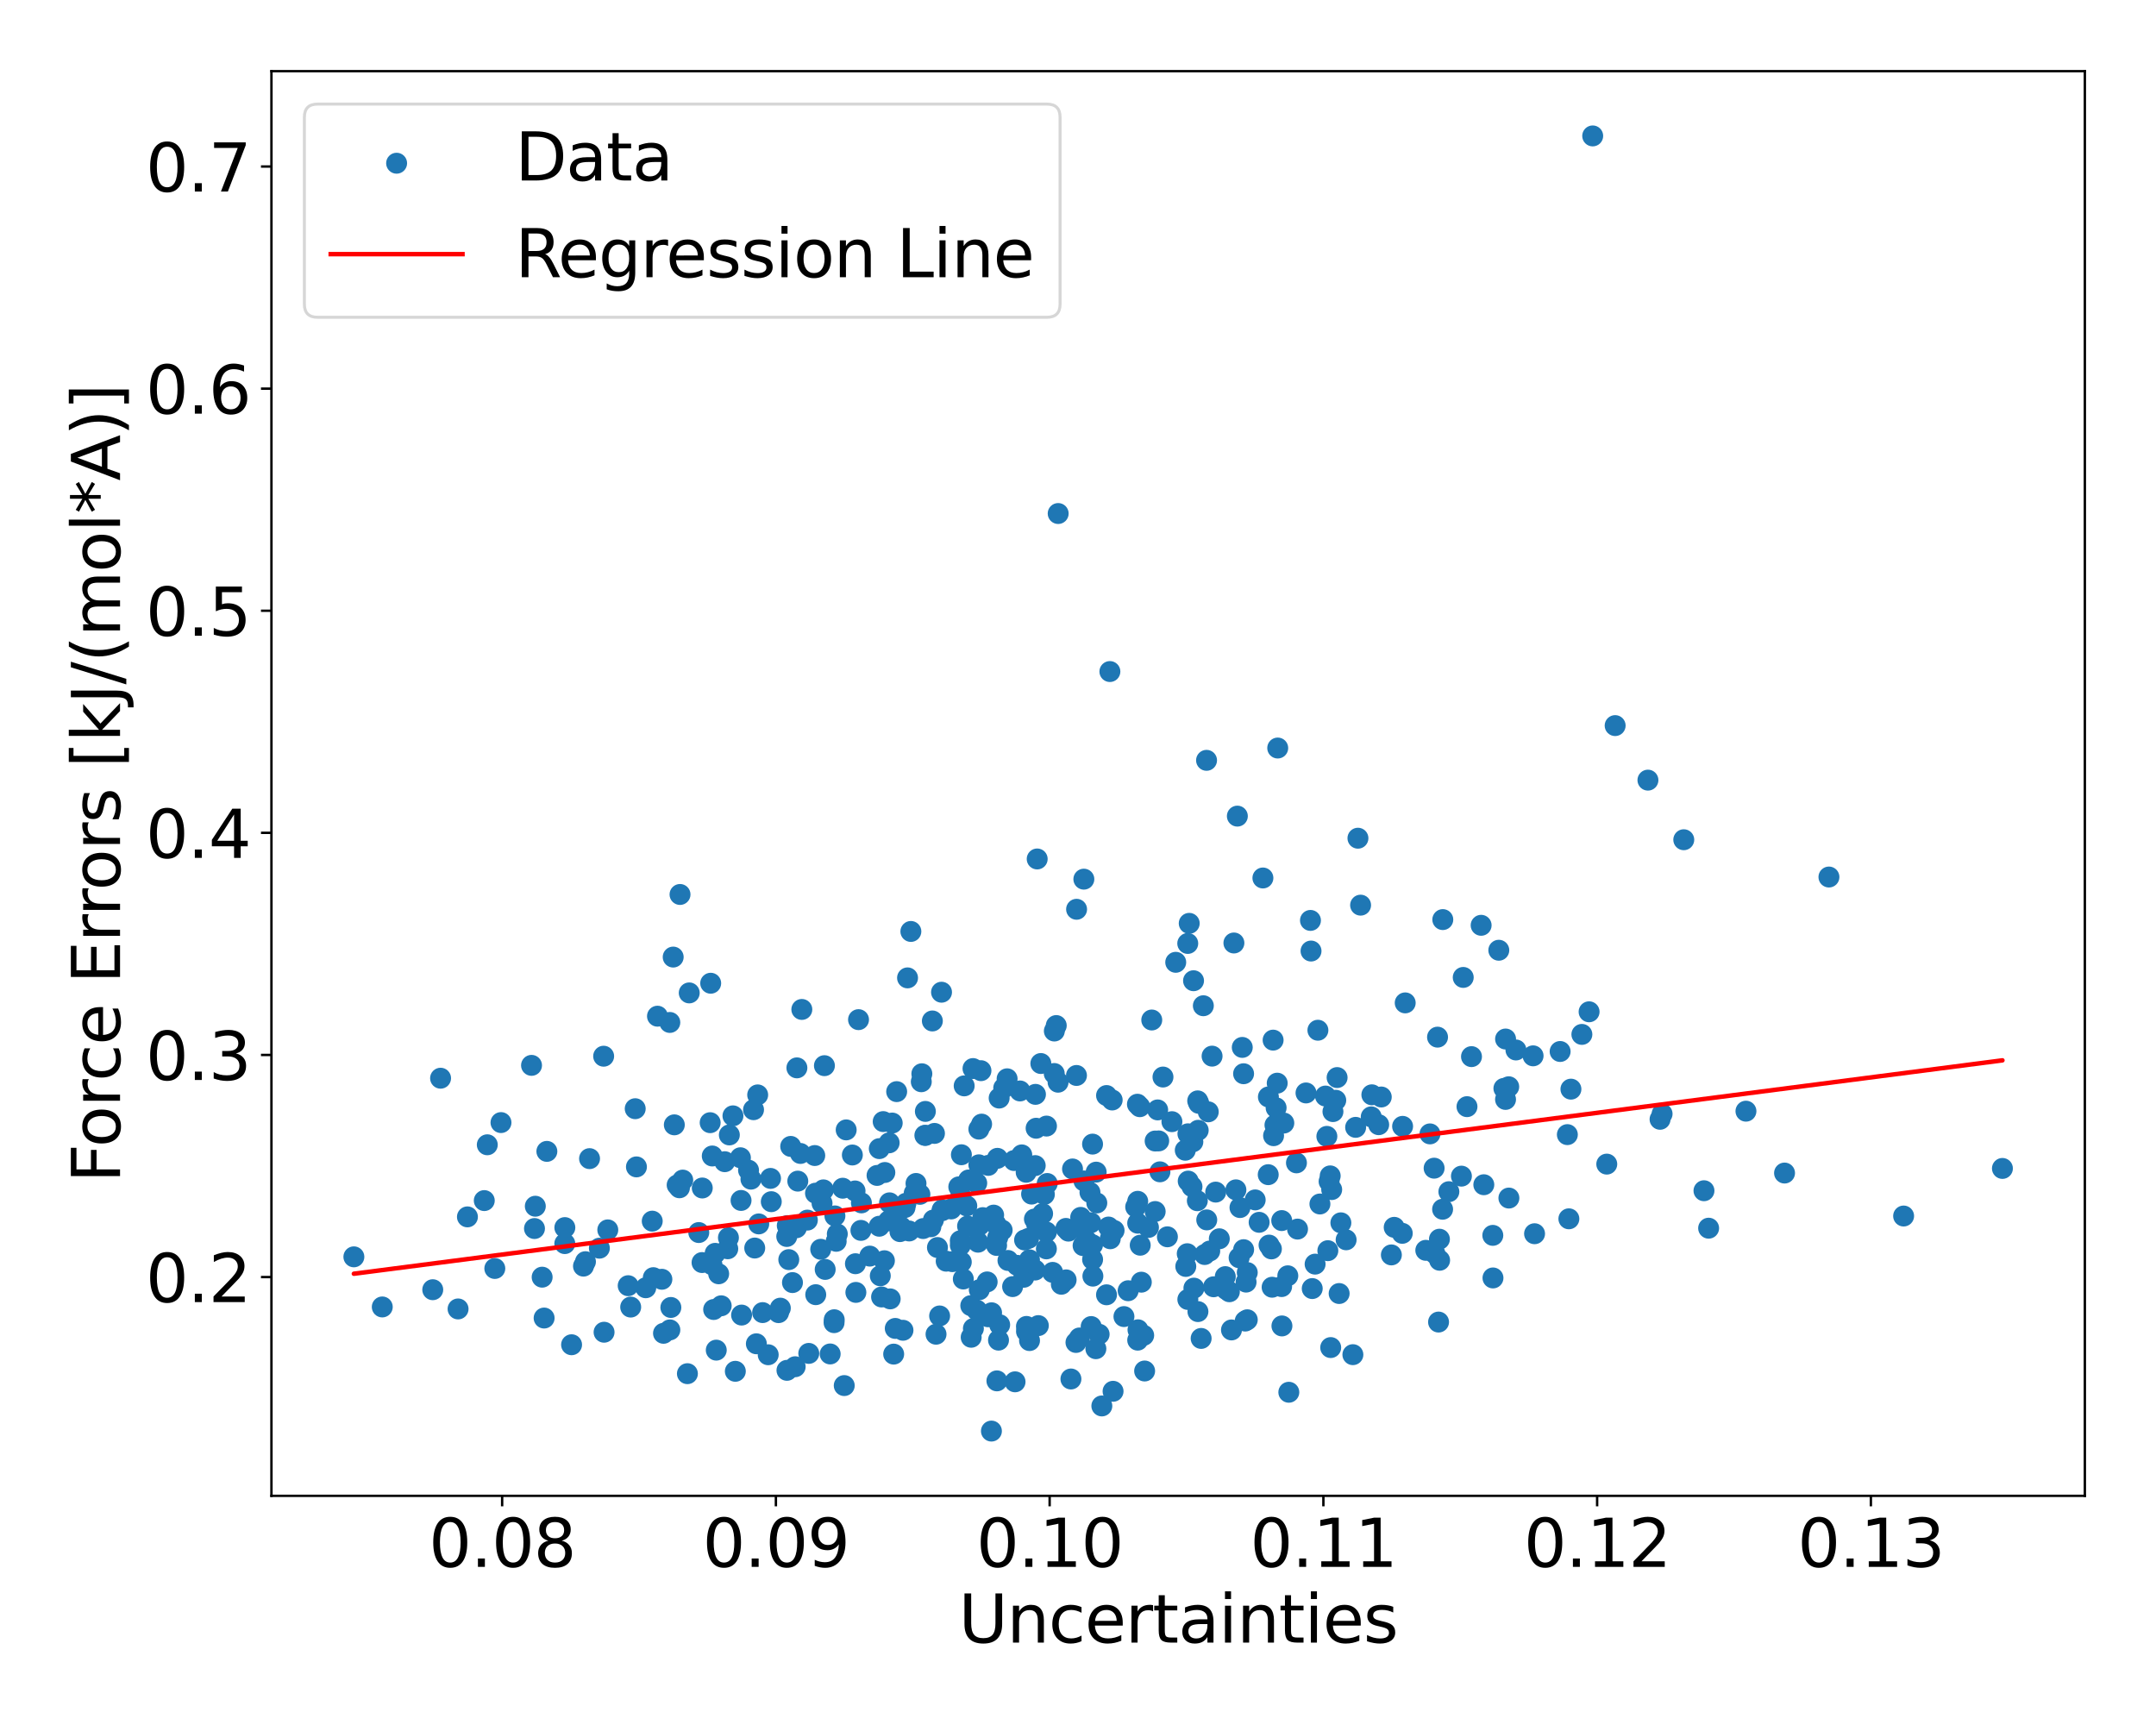 <?xml version="1.0" encoding="utf-8" standalone="no"?>
<!DOCTYPE svg PUBLIC "-//W3C//DTD SVG 1.1//EN"
  "http://www.w3.org/Graphics/SVG/1.1/DTD/svg11.dtd">
<svg xmlns:xlink="http://www.w3.org/1999/xlink" width="720pt" height="576pt" viewBox="0 0 720 576" xmlns="http://www.w3.org/2000/svg" version="1.1">
 <defs>
  <style type="text/css">*{stroke-linejoin: round; stroke-linecap: butt}</style>
 </defs>
 <g id="figure_1">
  <g id="patch_1">
   <path d="M 0 576 
L 720 576 
L 720 0 
L 0 0 
z
" style="fill: #ffffff"/>
  </g>
  <g id="axes_1">
   <g id="patch_2">
    <path d="M 90.65 499.48 
L 696.24 499.48 
L 696.24 23.76 
L 90.65 23.76 
z
" style="fill: #ffffff"/>
   </g>
   <g id="PathCollection_1">
    <defs>
     <path id="m2506ea3e56" d="M 0 3 
C 0.796 3 1.559 2.684 2.121 2.121 
C 2.684 1.559 3 0.796 3 0 
C 3 -0.796 2.684 -1.559 2.121 -2.121 
C 1.559 -2.684 0.796 -3 0 -3 
C -0.796 -3 -1.559 -2.684 -2.121 -2.121 
C -2.684 -1.559 -3 -0.796 -3 0 
C -3 0.796 -2.684 1.559 -2.121 2.121 
C -1.559 2.684 -0.796 3 0 3 
z
" style="stroke: #1f77b4"/>
    </defs>
    <g clip-path="url(#pac37b9b184)">
     <use xlink:href="#m2506ea3e56" x="346.012" y="376.735" style="fill: #1f77b4; stroke: #1f77b4"/>
     <use xlink:href="#m2506ea3e56" x="412.065" y="314.876" style="fill: #1f77b4; stroke: #1f77b4"/>
     <use xlink:href="#m2506ea3e56" x="399.852" y="400.935" style="fill: #1f77b4; stroke: #1f77b4"/>
     <use xlink:href="#m2506ea3e56" x="365.968" y="450.351" style="fill: #1f77b4; stroke: #1f77b4"/>
     <use xlink:href="#m2506ea3e56" x="364.859" y="415.645" style="fill: #1f77b4; stroke: #1f77b4"/>
     <use xlink:href="#m2506ea3e56" x="383.531" y="409.862" style="fill: #1f77b4; stroke: #1f77b4"/>
     <use xlink:href="#m2506ea3e56" x="400.332" y="368.413" style="fill: #1f77b4; stroke: #1f77b4"/>
     <use xlink:href="#m2506ea3e56" x="237.861" y="386" style="fill: #1f77b4; stroke: #1f77b4"/>
     <use xlink:href="#m2506ea3e56" x="340.626" y="364.284" style="fill: #1f77b4; stroke: #1f77b4"/>
     <use xlink:href="#m2506ea3e56" x="391.365" y="374.54" style="fill: #1f77b4; stroke: #1f77b4"/>
     <use xlink:href="#m2506ea3e56" x="343.796" y="420.677" style="fill: #1f77b4; stroke: #1f77b4"/>
     <use xlink:href="#m2506ea3e56" x="498.584" y="426.723" style="fill: #1f77b4; stroke: #1f77b4"/>
     <use xlink:href="#m2506ea3e56" x="307.667" y="361.209" style="fill: #1f77b4; stroke: #1f77b4"/>
     <use xlink:href="#m2506ea3e56" x="342.872" y="423.527" style="fill: #1f77b4; stroke: #1f77b4"/>
     <use xlink:href="#m2506ea3e56" x="346.251" y="409.023" style="fill: #1f77b4; stroke: #1f77b4"/>
     <use xlink:href="#m2506ea3e56" x="635.716" y="406.045" style="fill: #1f77b4; stroke: #1f77b4"/>
     <use xlink:href="#m2506ea3e56" x="326.242" y="437.501" style="fill: #1f77b4; stroke: #1f77b4"/>
     <use xlink:href="#m2506ea3e56" x="570.6" y="410.109" style="fill: #1f77b4; stroke: #1f77b4"/>
     <use xlink:href="#m2506ea3e56" x="385.76" y="381" style="fill: #1f77b4; stroke: #1f77b4"/>
     <use xlink:href="#m2506ea3e56" x="362.868" y="414.241" style="fill: #1f77b4; stroke: #1f77b4"/>
     <use xlink:href="#m2506ea3e56" x="212.541" y="389.64" style="fill: #1f77b4; stroke: #1f77b4"/>
     <use xlink:href="#m2506ea3e56" x="521.01" y="351.105" style="fill: #1f77b4; stroke: #1f77b4"/>
     <use xlink:href="#m2506ea3e56" x="536.584" y="388.713" style="fill: #1f77b4; stroke: #1f77b4"/>
     <use xlink:href="#m2506ea3e56" x="369.532" y="365.812" style="fill: #1f77b4; stroke: #1f77b4"/>
     <use xlink:href="#m2506ea3e56" x="376.742" y="430.991" style="fill: #1f77b4; stroke: #1f77b4"/>
     <use xlink:href="#m2506ea3e56" x="260.002" y="438.308" style="fill: #1f77b4; stroke: #1f77b4"/>
     <use xlink:href="#m2506ea3e56" x="345.446" y="407.064" style="fill: #1f77b4; stroke: #1f77b4"/>
     <use xlink:href="#m2506ea3e56" x="401.123" y="446.919" style="fill: #1f77b4; stroke: #1f77b4"/>
     <use xlink:href="#m2506ea3e56" x="352.062" y="358.457" style="fill: #1f77b4; stroke: #1f77b4"/>
     <use xlink:href="#m2506ea3e56" x="398.071" y="396.234" style="fill: #1f77b4; stroke: #1f77b4"/>
     <use xlink:href="#m2506ea3e56" x="506.25" y="350.601" style="fill: #1f77b4; stroke: #1f77b4"/>
     <use xlink:href="#m2506ea3e56" x="396.68" y="433.908" style="fill: #1f77b4; stroke: #1f77b4"/>
     <use xlink:href="#m2506ea3e56" x="403.999" y="417.737" style="fill: #1f77b4; stroke: #1f77b4"/>
     <use xlink:href="#m2506ea3e56" x="437.632" y="307.34" style="fill: #1f77b4; stroke: #1f77b4"/>
     <use xlink:href="#m2506ea3e56" x="395.995" y="422.88" style="fill: #1f77b4; stroke: #1f77b4"/>
     <use xlink:href="#m2506ea3e56" x="414.093" y="403.22" style="fill: #1f77b4; stroke: #1f77b4"/>
     <use xlink:href="#m2506ea3e56" x="464.651" y="419.032" style="fill: #1f77b4; stroke: #1f77b4"/>
     <use xlink:href="#m2506ea3e56" x="343.505" y="413.501" style="fill: #1f77b4; stroke: #1f77b4"/>
     <use xlink:href="#m2506ea3e56" x="469.273" y="334.877" style="fill: #1f77b4; stroke: #1f77b4"/>
     <use xlink:href="#m2506ea3e56" x="409.48" y="430.56" style="fill: #1f77b4; stroke: #1f77b4"/>
     <use xlink:href="#m2506ea3e56" x="309.081" y="379.114" style="fill: #1f77b4; stroke: #1f77b4"/>
     <use xlink:href="#m2506ea3e56" x="443.853" y="394.505" style="fill: #1f77b4; stroke: #1f77b4"/>
     <use xlink:href="#m2506ea3e56" x="481.759" y="403.783" style="fill: #1f77b4; stroke: #1f77b4"/>
     <use xlink:href="#m2506ea3e56" x="416.534" y="440.688" style="fill: #1f77b4; stroke: #1f77b4"/>
     <use xlink:href="#m2506ea3e56" x="367.962" y="469.463" style="fill: #1f77b4; stroke: #1f77b4"/>
     <use xlink:href="#m2506ea3e56" x="359.321" y="448.265" style="fill: #1f77b4; stroke: #1f77b4"/>
     <use xlink:href="#m2506ea3e56" x="480.763" y="420.82" style="fill: #1f77b4; stroke: #1f77b4"/>
     <use xlink:href="#m2506ea3e56" x="355.967" y="410.181" style="fill: #1f77b4; stroke: #1f77b4"/>
     <use xlink:href="#m2506ea3e56" x="403.501" y="371.255" style="fill: #1f77b4; stroke: #1f77b4"/>
     <use xlink:href="#m2506ea3e56" x="411.252" y="444.083" style="fill: #1f77b4; stroke: #1f77b4"/>
     <use xlink:href="#m2506ea3e56" x="296.934" y="381.605" style="fill: #1f77b4; stroke: #1f77b4"/>
     <use xlink:href="#m2506ea3e56" x="342.788" y="442.909" style="fill: #1f77b4; stroke: #1f77b4"/>
     <use xlink:href="#m2506ea3e56" x="502.23" y="363.428" style="fill: #1f77b4; stroke: #1f77b4"/>
     <use xlink:href="#m2506ea3e56" x="442.65" y="365.986" style="fill: #1f77b4; stroke: #1f77b4"/>
     <use xlink:href="#m2506ea3e56" x="380.032" y="444.037" style="fill: #1f77b4; stroke: #1f77b4"/>
     <use xlink:href="#m2506ea3e56" x="476.146" y="417.5" style="fill: #1f77b4; stroke: #1f77b4"/>
     <use xlink:href="#m2506ea3e56" x="263.416" y="420.603" style="fill: #1f77b4; stroke: #1f77b4"/>
     <use xlink:href="#m2506ea3e56" x="440.79" y="402.028" style="fill: #1f77b4; stroke: #1f77b4"/>
     <use xlink:href="#m2506ea3e56" x="452.717" y="376.436" style="fill: #1f77b4; stroke: #1f77b4"/>
     <use xlink:href="#m2506ea3e56" x="348.768" y="398.84" style="fill: #1f77b4; stroke: #1f77b4"/>
     <use xlink:href="#m2506ea3e56" x="409.186" y="426.28" style="fill: #1f77b4; stroke: #1f77b4"/>
     <use xlink:href="#m2506ea3e56" x="432.953" y="388.293" style="fill: #1f77b4; stroke: #1f77b4"/>
     <use xlink:href="#m2506ea3e56" x="444.222" y="392.645" style="fill: #1f77b4; stroke: #1f77b4"/>
     <use xlink:href="#m2506ea3e56" x="323.472" y="394.006" style="fill: #1f77b4; stroke: #1f77b4"/>
     <use xlink:href="#m2506ea3e56" x="226.135" y="395.691" style="fill: #1f77b4; stroke: #1f77b4"/>
     <use xlink:href="#m2506ea3e56" x="305.903" y="395.17" style="fill: #1f77b4; stroke: #1f77b4"/>
     <use xlink:href="#m2506ea3e56" x="298.445" y="452.155" style="fill: #1f77b4; stroke: #1f77b4"/>
     <use xlink:href="#m2506ea3e56" x="583.063" y="371.036" style="fill: #1f77b4; stroke: #1f77b4"/>
     <use xlink:href="#m2506ea3e56" x="366.28" y="401.68" style="fill: #1f77b4; stroke: #1f77b4"/>
     <use xlink:href="#m2506ea3e56" x="342.158" y="414.048" style="fill: #1f77b4; stroke: #1f77b4"/>
     <use xlink:href="#m2506ea3e56" x="294.404" y="433.078" style="fill: #1f77b4; stroke: #1f77b4"/>
     <use xlink:href="#m2506ea3e56" x="264.059" y="382.799" style="fill: #1f77b4; stroke: #1f77b4"/>
     <use xlink:href="#m2506ea3e56" x="385.773" y="404.543" style="fill: #1f77b4; stroke: #1f77b4"/>
     <use xlink:href="#m2506ea3e56" x="489.902" y="369.527" style="fill: #1f77b4; stroke: #1f77b4"/>
     <use xlink:href="#m2506ea3e56" x="215.651" y="429.997" style="fill: #1f77b4; stroke: #1f77b4"/>
     <use xlink:href="#m2506ea3e56" x="444.72" y="397.215" style="fill: #1f77b4; stroke: #1f77b4"/>
     <use xlink:href="#m2506ea3e56" x="243.038" y="416.982" style="fill: #1f77b4; stroke: #1f77b4"/>
     <use xlink:href="#m2506ea3e56" x="512.47" y="411.958" style="fill: #1f77b4; stroke: #1f77b4"/>
     <use xlink:href="#m2506ea3e56" x="447.21" y="431.924" style="fill: #1f77b4; stroke: #1f77b4"/>
     <use xlink:href="#m2506ea3e56" x="503.839" y="362.884" style="fill: #1f77b4; stroke: #1f77b4"/>
     <use xlink:href="#m2506ea3e56" x="375.344" y="439.622" style="fill: #1f77b4; stroke: #1f77b4"/>
     <use xlink:href="#m2506ea3e56" x="303.607" y="411.04" style="fill: #1f77b4; stroke: #1f77b4"/>
     <use xlink:href="#m2506ea3e56" x="402.93" y="253.886" style="fill: #1f77b4; stroke: #1f77b4"/>
     <use xlink:href="#m2506ea3e56" x="345.714" y="389.208" style="fill: #1f77b4; stroke: #1f77b4"/>
     <use xlink:href="#m2506ea3e56" x="415.299" y="358.535" style="fill: #1f77b4; stroke: #1f77b4"/>
     <use xlink:href="#m2506ea3e56" x="479.18" y="418.583" style="fill: #1f77b4; stroke: #1f77b4"/>
     <use xlink:href="#m2506ea3e56" x="321.698" y="427.076" style="fill: #1f77b4; stroke: #1f77b4"/>
     <use xlink:href="#m2506ea3e56" x="453.487" y="279.889" style="fill: #1f77b4; stroke: #1f77b4"/>
     <use xlink:href="#m2506ea3e56" x="400.053" y="437.957" style="fill: #1f77b4; stroke: #1f77b4"/>
     <use xlink:href="#m2506ea3e56" x="346.372" y="286.819" style="fill: #1f77b4; stroke: #1f77b4"/>
     <use xlink:href="#m2506ea3e56" x="285.82" y="431.548" style="fill: #1f77b4; stroke: #1f77b4"/>
     <use xlink:href="#m2506ea3e56" x="502.778" y="367.113" style="fill: #1f77b4; stroke: #1f77b4"/>
     <use xlink:href="#m2506ea3e56" x="379.936" y="408.436" style="fill: #1f77b4; stroke: #1f77b4"/>
     <use xlink:href="#m2506ea3e56" x="217.816" y="407.756" style="fill: #1f77b4; stroke: #1f77b4"/>
     <use xlink:href="#m2506ea3e56" x="436.145" y="364.95" style="fill: #1f77b4; stroke: #1f77b4"/>
     <use xlink:href="#m2506ea3e56" x="398.586" y="327.477" style="fill: #1f77b4; stroke: #1f77b4"/>
     <use xlink:href="#m2506ea3e56" x="331.088" y="477.856" style="fill: #1f77b4; stroke: #1f77b4"/>
     <use xlink:href="#m2506ea3e56" x="524.614" y="363.68" style="fill: #1f77b4; stroke: #1f77b4"/>
     <use xlink:href="#m2506ea3e56" x="430.066" y="426.005" style="fill: #1f77b4; stroke: #1f77b4"/>
     <use xlink:href="#m2506ea3e56" x="423.585" y="366.285" style="fill: #1f77b4; stroke: #1f77b4"/>
     <use xlink:href="#m2506ea3e56" x="360.496" y="446.764" style="fill: #1f77b4; stroke: #1f77b4"/>
     <use xlink:href="#m2506ea3e56" x="454.374" y="302.243" style="fill: #1f77b4; stroke: #1f77b4"/>
     <use xlink:href="#m2506ea3e56" x="421.749" y="293.171" style="fill: #1f77b4; stroke: #1f77b4"/>
     <use xlink:href="#m2506ea3e56" x="569.044" y="397.601" style="fill: #1f77b4; stroke: #1f77b4"/>
     <use xlink:href="#m2506ea3e56" x="363.996" y="398.151" style="fill: #1f77b4; stroke: #1f77b4"/>
     <use xlink:href="#m2506ea3e56" x="326.182" y="395.061" style="fill: #1f77b4; stroke: #1f77b4"/>
     <use xlink:href="#m2506ea3e56" x="300.544" y="411.256" style="fill: #1f77b4; stroke: #1f77b4"/>
     <use xlink:href="#m2506ea3e56" x="500.529" y="317.299" style="fill: #1f77b4; stroke: #1f77b4"/>
     <use xlink:href="#m2506ea3e56" x="361.955" y="293.56" style="fill: #1f77b4; stroke: #1f77b4"/>
     <use xlink:href="#m2506ea3e56" x="439.183" y="422.107" style="fill: #1f77b4; stroke: #1f77b4"/>
     <use xlink:href="#m2506ea3e56" x="610.777" y="292.851" style="fill: #1f77b4; stroke: #1f77b4"/>
     <use xlink:href="#m2506ea3e56" x="414.859" y="349.743" style="fill: #1f77b4; stroke: #1f77b4"/>
     <use xlink:href="#m2506ea3e56" x="430.404" y="464.892" style="fill: #1f77b4; stroke: #1f77b4"/>
     <use xlink:href="#m2506ea3e56" x="364.874" y="420.563" style="fill: #1f77b4; stroke: #1f77b4"/>
     <use xlink:href="#m2506ea3e56" x="370.65" y="224.24" style="fill: #1f77b4; stroke: #1f77b4"/>
     <use xlink:href="#m2506ea3e56" x="388.381" y="359.636" style="fill: #1f77b4; stroke: #1f77b4"/>
     <use xlink:href="#m2506ea3e56" x="523.928" y="406.976" style="fill: #1f77b4; stroke: #1f77b4"/>
     <use xlink:href="#m2506ea3e56" x="247.476" y="400.847" style="fill: #1f77b4; stroke: #1f77b4"/>
     <use xlink:href="#m2506ea3e56" x="333.845" y="442.364" style="fill: #1f77b4; stroke: #1f77b4"/>
     <use xlink:href="#m2506ea3e56" x="338.98" y="461.407" style="fill: #1f77b4; stroke: #1f77b4"/>
     <use xlink:href="#m2506ea3e56" x="425.775" y="375.673" style="fill: #1f77b4; stroke: #1f77b4"/>
     <use xlink:href="#m2506ea3e56" x="668.713" y="390.156" style="fill: #1f77b4; stroke: #1f77b4"/>
     <use xlink:href="#m2506ea3e56" x="302.536" y="401.796" style="fill: #1f77b4; stroke: #1f77b4"/>
     <use xlink:href="#m2506ea3e56" x="298.976" y="443.577" style="fill: #1f77b4; stroke: #1f77b4"/>
     <use xlink:href="#m2506ea3e56" x="322.864" y="402.676" style="fill: #1f77b4; stroke: #1f77b4"/>
     <use xlink:href="#m2506ea3e56" x="380.779" y="415.794" style="fill: #1f77b4; stroke: #1f77b4"/>
     <use xlink:href="#m2506ea3e56" x="428.103" y="442.745" style="fill: #1f77b4; stroke: #1f77b4"/>
     <use xlink:href="#m2506ea3e56" x="379.266" y="403.013" style="fill: #1f77b4; stroke: #1f77b4"/>
     <use xlink:href="#m2506ea3e56" x="468.288" y="411.823" style="fill: #1f77b4; stroke: #1f77b4"/>
     <use xlink:href="#m2506ea3e56" x="465.594" y="409.822" style="fill: #1f77b4; stroke: #1f77b4"/>
     <use xlink:href="#m2506ea3e56" x="343.811" y="447.635" style="fill: #1f77b4; stroke: #1f77b4"/>
     <use xlink:href="#m2506ea3e56" x="327.131" y="409.092" style="fill: #1f77b4; stroke: #1f77b4"/>
     <use xlink:href="#m2506ea3e56" x="446.079" y="367.394" style="fill: #1f77b4; stroke: #1f77b4"/>
     <use xlink:href="#m2506ea3e56" x="244.77" y="372.597" style="fill: #1f77b4; stroke: #1f77b4"/>
     <use xlink:href="#m2506ea3e56" x="380.637" y="369.543" style="fill: #1f77b4; stroke: #1f77b4"/>
     <use xlink:href="#m2506ea3e56" x="495.523" y="395.597" style="fill: #1f77b4; stroke: #1f77b4"/>
     <use xlink:href="#m2506ea3e56" x="367.061" y="445.527" style="fill: #1f77b4; stroke: #1f77b4"/>
     <use xlink:href="#m2506ea3e56" x="480.407" y="441.453" style="fill: #1f77b4; stroke: #1f77b4"/>
     <use xlink:href="#m2506ea3e56" x="264.65" y="428.271" style="fill: #1f77b4; stroke: #1f77b4"/>
     <use xlink:href="#m2506ea3e56" x="449.542" y="413.985" style="fill: #1f77b4; stroke: #1f77b4"/>
     <use xlink:href="#m2506ea3e56" x="299.444" y="364.508" style="fill: #1f77b4; stroke: #1f77b4"/>
     <use xlink:href="#m2506ea3e56" x="277.236" y="452.102" style="fill: #1f77b4; stroke: #1f77b4"/>
     <use xlink:href="#m2506ea3e56" x="562.298" y="280.398" style="fill: #1f77b4; stroke: #1f77b4"/>
     <use xlink:href="#m2506ea3e56" x="295.496" y="391.512" style="fill: #1f77b4; stroke: #1f77b4"/>
     <use xlink:href="#m2506ea3e56" x="353.38" y="171.473" style="fill: #1f77b4; stroke: #1f77b4"/>
     <use xlink:href="#m2506ea3e56" x="494.629" y="308.971" style="fill: #1f77b4; stroke: #1f77b4"/>
     <use xlink:href="#m2506ea3e56" x="167.307" y="374.845" style="fill: #1f77b4; stroke: #1f77b4"/>
     <use xlink:href="#m2506ea3e56" x="379.847" y="368.712" style="fill: #1f77b4; stroke: #1f77b4"/>
     <use xlink:href="#m2506ea3e56" x="415.313" y="417.282" style="fill: #1f77b4; stroke: #1f77b4"/>
     <use xlink:href="#m2506ea3e56" x="478.929" y="390.07" style="fill: #1f77b4; stroke: #1f77b4"/>
     <use xlink:href="#m2506ea3e56" x="413.217" y="272.514" style="fill: #1f77b4; stroke: #1f77b4"/>
     <use xlink:href="#m2506ea3e56" x="371.711" y="464.57" style="fill: #1f77b4; stroke: #1f77b4"/>
     <use xlink:href="#m2506ea3e56" x="332.816" y="415.866" style="fill: #1f77b4; stroke: #1f77b4"/>
     <use xlink:href="#m2506ea3e56" x="405.284" y="429.673" style="fill: #1f77b4; stroke: #1f77b4"/>
     <use xlink:href="#m2506ea3e56" x="341.911" y="426.495" style="fill: #1f77b4; stroke: #1f77b4"/>
     <use xlink:href="#m2506ea3e56" x="329.664" y="428.047" style="fill: #1f77b4; stroke: #1f77b4"/>
     <use xlink:href="#m2506ea3e56" x="468.4" y="376.103" style="fill: #1f77b4; stroke: #1f77b4"/>
     <use xlink:href="#m2506ea3e56" x="480.7" y="413.784" style="fill: #1f77b4; stroke: #1f77b4"/>
     <use xlink:href="#m2506ea3e56" x="410.553" y="431.333" style="fill: #1f77b4; stroke: #1f77b4"/>
     <use xlink:href="#m2506ea3e56" x="460.417" y="375.549" style="fill: #1f77b4; stroke: #1f77b4"/>
     <use xlink:href="#m2506ea3e56" x="443.435" y="417.616" style="fill: #1f77b4; stroke: #1f77b4"/>
     <use xlink:href="#m2506ea3e56" x="371.568" y="410.954" style="fill: #1f77b4; stroke: #1f77b4"/>
     <use xlink:href="#m2506ea3e56" x="345.794" y="365.423" style="fill: #1f77b4; stroke: #1f77b4"/>
     <use xlink:href="#m2506ea3e56" x="359.49" y="359.113" style="fill: #1f77b4; stroke: #1f77b4"/>
     <use xlink:href="#m2506ea3e56" x="423.526" y="392.238" style="fill: #1f77b4; stroke: #1f77b4"/>
     <use xlink:href="#m2506ea3e56" x="396.708" y="378.59" style="fill: #1f77b4; stroke: #1f77b4"/>
     <use xlink:href="#m2506ea3e56" x="352.1" y="344.27" style="fill: #1f77b4; stroke: #1f77b4"/>
     <use xlink:href="#m2506ea3e56" x="331.829" y="405.741" style="fill: #1f77b4; stroke: #1f77b4"/>
     <use xlink:href="#m2506ea3e56" x="317.644" y="403.683" style="fill: #1f77b4; stroke: #1f77b4"/>
     <use xlink:href="#m2506ea3e56" x="285.672" y="421.974" style="fill: #1f77b4; stroke: #1f77b4"/>
     <use xlink:href="#m2506ea3e56" x="428.733" y="375.006" style="fill: #1f77b4; stroke: #1f77b4"/>
     <use xlink:href="#m2506ea3e56" x="458.134" y="365.568" style="fill: #1f77b4; stroke: #1f77b4"/>
     <use xlink:href="#m2506ea3e56" x="302.231" y="403.208" style="fill: #1f77b4; stroke: #1f77b4"/>
     <use xlink:href="#m2506ea3e56" x="370.196" y="409.721" style="fill: #1f77b4; stroke: #1f77b4"/>
     <use xlink:href="#m2506ea3e56" x="595.951" y="391.697" style="fill: #1f77b4; stroke: #1f77b4"/>
     <use xlink:href="#m2506ea3e56" x="491.408" y="352.82" style="fill: #1f77b4; stroke: #1f77b4"/>
     <use xlink:href="#m2506ea3e56" x="554.377" y="373.748" style="fill: #1f77b4; stroke: #1f77b4"/>
     <use xlink:href="#m2506ea3e56" x="531.886" y="45.384" style="fill: #1f77b4; stroke: #1f77b4"/>
     <use xlink:href="#m2506ea3e56" x="274.524" y="401.771" style="fill: #1f77b4; stroke: #1f77b4"/>
     <use xlink:href="#m2506ea3e56" x="488.045" y="392.728" style="fill: #1f77b4; stroke: #1f77b4"/>
     <use xlink:href="#m2506ea3e56" x="379.944" y="401.132" style="fill: #1f77b4; stroke: #1f77b4"/>
     <use xlink:href="#m2506ea3e56" x="358.174" y="390.331" style="fill: #1f77b4; stroke: #1f77b4"/>
     <use xlink:href="#m2506ea3e56" x="528.271" y="345.4" style="fill: #1f77b4; stroke: #1f77b4"/>
     <use xlink:href="#m2506ea3e56" x="349.449" y="411.39" style="fill: #1f77b4; stroke: #1f77b4"/>
     <use xlink:href="#m2506ea3e56" x="445.143" y="371.176" style="fill: #1f77b4; stroke: #1f77b4"/>
     <use xlink:href="#m2506ea3e56" x="397.143" y="308.321" style="fill: #1f77b4; stroke: #1f77b4"/>
     <use xlink:href="#m2506ea3e56" x="356.802" y="411.09" style="fill: #1f77b4; stroke: #1f77b4"/>
     <use xlink:href="#m2506ea3e56" x="511.978" y="352.558" style="fill: #1f77b4; stroke: #1f77b4"/>
     <use xlink:href="#m2506ea3e56" x="389.857" y="412.985" style="fill: #1f77b4; stroke: #1f77b4"/>
     <use xlink:href="#m2506ea3e56" x="364.397" y="442.952" style="fill: #1f77b4; stroke: #1f77b4"/>
     <use xlink:href="#m2506ea3e56" x="364.304" y="408.291" style="fill: #1f77b4; stroke: #1f77b4"/>
     <use xlink:href="#m2506ea3e56" x="425.159" y="347.312" style="fill: #1f77b4; stroke: #1f77b4"/>
     <use xlink:href="#m2506ea3e56" x="401.859" y="335.83" style="fill: #1f77b4; stroke: #1f77b4"/>
     <use xlink:href="#m2506ea3e56" x="270.09" y="451.918" style="fill: #1f77b4; stroke: #1f77b4"/>
     <use xlink:href="#m2506ea3e56" x="348.18" y="405.254" style="fill: #1f77b4; stroke: #1f77b4"/>
     <use xlink:href="#m2506ea3e56" x="165.244" y="423.561" style="fill: #1f77b4; stroke: #1f77b4"/>
     <use xlink:href="#m2506ea3e56" x="427.999" y="429.608" style="fill: #1f77b4; stroke: #1f77b4"/>
     <use xlink:href="#m2506ea3e56" x="477.544" y="378.622" style="fill: #1f77b4; stroke: #1f77b4"/>
     <use xlink:href="#m2506ea3e56" x="238.324" y="437.263" style="fill: #1f77b4; stroke: #1f77b4"/>
     <use xlink:href="#m2506ea3e56" x="369.522" y="432.349" style="fill: #1f77b4; stroke: #1f77b4"/>
     <use xlink:href="#m2506ea3e56" x="313.063" y="416.563" style="fill: #1f77b4; stroke: #1f77b4"/>
     <use xlink:href="#m2506ea3e56" x="372.052" y="410.87" style="fill: #1f77b4; stroke: #1f77b4"/>
     <use xlink:href="#m2506ea3e56" x="488.648" y="326.374" style="fill: #1f77b4; stroke: #1f77b4"/>
     <use xlink:href="#m2506ea3e56" x="364.863" y="382.033" style="fill: #1f77b4; stroke: #1f77b4"/>
     <use xlink:href="#m2506ea3e56" x="303.077" y="326.528" style="fill: #1f77b4; stroke: #1f77b4"/>
     <use xlink:href="#m2506ea3e56" x="293.62" y="409.456" style="fill: #1f77b4; stroke: #1f77b4"/>
     <use xlink:href="#m2506ea3e56" x="386.956" y="380.965" style="fill: #1f77b4; stroke: #1f77b4"/>
     <use xlink:href="#m2506ea3e56" x="325.068" y="443.603" style="fill: #1f77b4; stroke: #1f77b4"/>
     <use xlink:href="#m2506ea3e56" x="279.244" y="414.485" style="fill: #1f77b4; stroke: #1f77b4"/>
     <use xlink:href="#m2506ea3e56" x="437.821" y="317.564" style="fill: #1f77b4; stroke: #1f77b4"/>
     <use xlink:href="#m2506ea3e56" x="503.898" y="400.049" style="fill: #1f77b4; stroke: #1f77b4"/>
     <use xlink:href="#m2506ea3e56" x="269.623" y="407.411" style="fill: #1f77b4; stroke: #1f77b4"/>
     <use xlink:href="#m2506ea3e56" x="498.527" y="412.503" style="fill: #1f77b4; stroke: #1f77b4"/>
     <use xlink:href="#m2506ea3e56" x="252.045" y="416.737" style="fill: #1f77b4; stroke: #1f77b4"/>
     <use xlink:href="#m2506ea3e56" x="354.438" y="428.829" style="fill: #1f77b4; stroke: #1f77b4"/>
     <use xlink:href="#m2506ea3e56" x="523.422" y="378.865" style="fill: #1f77b4; stroke: #1f77b4"/>
     <use xlink:href="#m2506ea3e56" x="320.695" y="414.303" style="fill: #1f77b4; stroke: #1f77b4"/>
     <use xlink:href="#m2506ea3e56" x="335.191" y="363.292" style="fill: #1f77b4; stroke: #1f77b4"/>
     <use xlink:href="#m2506ea3e56" x="438.223" y="430.271" style="fill: #1f77b4; stroke: #1f77b4"/>
     <use xlink:href="#m2506ea3e56" x="419.174" y="400.664" style="fill: #1f77b4; stroke: #1f77b4"/>
     <use xlink:href="#m2506ea3e56" x="297.058" y="401.64" style="fill: #1f77b4; stroke: #1f77b4"/>
     <use xlink:href="#m2506ea3e56" x="416.528" y="424.923" style="fill: #1f77b4; stroke: #1f77b4"/>
     <use xlink:href="#m2506ea3e56" x="312.066" y="378.46" style="fill: #1f77b4; stroke: #1f77b4"/>
     <use xlink:href="#m2506ea3e56" x="328.206" y="406.581" style="fill: #1f77b4; stroke: #1f77b4"/>
     <use xlink:href="#m2506ea3e56" x="274.08" y="417.154" style="fill: #1f77b4; stroke: #1f77b4"/>
     <use xlink:href="#m2506ea3e56" x="233.355" y="411.563" style="fill: #1f77b4; stroke: #1f77b4"/>
     <use xlink:href="#m2506ea3e56" x="320.704" y="415.823" style="fill: #1f77b4; stroke: #1f77b4"/>
     <use xlink:href="#m2506ea3e56" x="234.449" y="421.584" style="fill: #1f77b4; stroke: #1f77b4"/>
     <use xlink:href="#m2506ea3e56" x="371.416" y="367.302" style="fill: #1f77b4; stroke: #1f77b4"/>
     <use xlink:href="#m2506ea3e56" x="530.681" y="337.851" style="fill: #1f77b4; stroke: #1f77b4"/>
     <use xlink:href="#m2506ea3e56" x="433.315" y="410.411" style="fill: #1f77b4; stroke: #1f77b4"/>
     <use xlink:href="#m2506ea3e56" x="381.938" y="445.89" style="fill: #1f77b4; stroke: #1f77b4"/>
     <use xlink:href="#m2506ea3e56" x="502.788" y="346.941" style="fill: #1f77b4; stroke: #1f77b4"/>
     <use xlink:href="#m2506ea3e56" x="451.798" y="452.34" style="fill: #1f77b4; stroke: #1f77b4"/>
     <use xlink:href="#m2506ea3e56" x="357.638" y="460.463" style="fill: #1f77b4; stroke: #1f77b4"/>
     <use xlink:href="#m2506ea3e56" x="387.364" y="391.288" style="fill: #1f77b4; stroke: #1f77b4"/>
     <use xlink:href="#m2506ea3e56" x="379.939" y="447.495" style="fill: #1f77b4; stroke: #1f77b4"/>
     <use xlink:href="#m2506ea3e56" x="384.632" y="340.591" style="fill: #1f77b4; stroke: #1f77b4"/>
     <use xlink:href="#m2506ea3e56" x="327.812" y="375.359" style="fill: #1f77b4; stroke: #1f77b4"/>
     <use xlink:href="#m2506ea3e56" x="404.777" y="352.658" style="fill: #1f77b4; stroke: #1f77b4"/>
     <use xlink:href="#m2506ea3e56" x="415.832" y="441.121" style="fill: #1f77b4; stroke: #1f77b4"/>
     <use xlink:href="#m2506ea3e56" x="428.034" y="407.568" style="fill: #1f77b4; stroke: #1f77b4"/>
     <use xlink:href="#m2506ea3e56" x="336.611" y="420.885" style="fill: #1f77b4; stroke: #1f77b4"/>
     <use xlink:href="#m2506ea3e56" x="326.617" y="414.784" style="fill: #1f77b4; stroke: #1f77b4"/>
     <use xlink:href="#m2506ea3e56" x="349.439" y="417.015" style="fill: #1f77b4; stroke: #1f77b4"/>
     <use xlink:href="#m2506ea3e56" x="398.708" y="430.128" style="fill: #1f77b4; stroke: #1f77b4"/>
     <use xlink:href="#m2506ea3e56" x="310.856" y="409.634" style="fill: #1f77b4; stroke: #1f77b4"/>
     <use xlink:href="#m2506ea3e56" x="279.62" y="412.047" style="fill: #1f77b4; stroke: #1f77b4"/>
     <use xlink:href="#m2506ea3e56" x="320.878" y="399.434" style="fill: #1f77b4; stroke: #1f77b4"/>
     <use xlink:href="#m2506ea3e56" x="461.278" y="366.3" style="fill: #1f77b4; stroke: #1f77b4"/>
     <use xlink:href="#m2506ea3e56" x="402.996" y="407.338" style="fill: #1f77b4; stroke: #1f77b4"/>
     <use xlink:href="#m2506ea3e56" x="416.13" y="428.111" style="fill: #1f77b4; stroke: #1f77b4"/>
     <use xlink:href="#m2506ea3e56" x="364.971" y="426.116" style="fill: #1f77b4; stroke: #1f77b4"/>
     <use xlink:href="#m2506ea3e56" x="238.827" y="418.508" style="fill: #1f77b4; stroke: #1f77b4"/>
     <use xlink:href="#m2506ea3e56" x="446.529" y="359.812" style="fill: #1f77b4; stroke: #1f77b4"/>
     <use xlink:href="#m2506ea3e56" x="267.308" y="385.154" style="fill: #1f77b4; stroke: #1f77b4"/>
     <use xlink:href="#m2506ea3e56" x="402.295" y="418.903" style="fill: #1f77b4; stroke: #1f77b4"/>
     <use xlink:href="#m2506ea3e56" x="226.905" y="396.614" style="fill: #1f77b4; stroke: #1f77b4"/>
     <use xlink:href="#m2506ea3e56" x="245.567" y="457.895" style="fill: #1f77b4; stroke: #1f77b4"/>
     <use xlink:href="#m2506ea3e56" x="286.706" y="340.474" style="fill: #1f77b4; stroke: #1f77b4"/>
     <use xlink:href="#m2506ea3e56" x="237.162" y="374.878" style="fill: #1f77b4; stroke: #1f77b4"/>
     <use xlink:href="#m2506ea3e56" x="201.731" y="444.848" style="fill: #1f77b4; stroke: #1f77b4"/>
     <use xlink:href="#m2506ea3e56" x="398.357" y="381.263" style="fill: #1f77b4; stroke: #1f77b4"/>
     <use xlink:href="#m2506ea3e56" x="426.698" y="249.777" style="fill: #1f77b4; stroke: #1f77b4"/>
     <use xlink:href="#m2506ea3e56" x="272.09" y="385.849" style="fill: #1f77b4; stroke: #1f77b4"/>
     <use xlink:href="#m2506ea3e56" x="210.621" y="436.451" style="fill: #1f77b4; stroke: #1f77b4"/>
     <use xlink:href="#m2506ea3e56" x="188.615" y="415.254" style="fill: #1f77b4; stroke: #1f77b4"/>
     <use xlink:href="#m2506ea3e56" x="307.206" y="398.805" style="fill: #1f77b4; stroke: #1f77b4"/>
     <use xlink:href="#m2506ea3e56" x="424.827" y="429.822" style="fill: #1f77b4; stroke: #1f77b4"/>
     <use xlink:href="#m2506ea3e56" x="318.028" y="421.28" style="fill: #1f77b4; stroke: #1f77b4"/>
     <use xlink:href="#m2506ea3e56" x="323.122" y="409.418" style="fill: #1f77b4; stroke: #1f77b4"/>
     <use xlink:href="#m2506ea3e56" x="426.162" y="369.909" style="fill: #1f77b4; stroke: #1f77b4"/>
     <use xlink:href="#m2506ea3e56" x="118.177" y="419.675" style="fill: #1f77b4; stroke: #1f77b4"/>
     <use xlink:href="#m2506ea3e56" x="251.645" y="370.546" style="fill: #1f77b4; stroke: #1f77b4"/>
     <use xlink:href="#m2506ea3e56" x="351.53" y="424.864" style="fill: #1f77b4; stroke: #1f77b4"/>
     <use xlink:href="#m2506ea3e56" x="181.711" y="440.11" style="fill: #1f77b4; stroke: #1f77b4"/>
     <use xlink:href="#m2506ea3e56" x="298.805" y="404.736" style="fill: #1f77b4; stroke: #1f77b4"/>
     <use xlink:href="#m2506ea3e56" x="227.095" y="298.675" style="fill: #1f77b4; stroke: #1f77b4"/>
     <use xlink:href="#m2506ea3e56" x="309.029" y="371.115" style="fill: #1f77b4; stroke: #1f77b4"/>
     <use xlink:href="#m2506ea3e56" x="293.645" y="383.541" style="fill: #1f77b4; stroke: #1f77b4"/>
     <use xlink:href="#m2506ea3e56" x="275.573" y="423.878" style="fill: #1f77b4; stroke: #1f77b4"/>
     <use xlink:href="#m2506ea3e56" x="281.936" y="462.66" style="fill: #1f77b4; stroke: #1f77b4"/>
     <use xlink:href="#m2506ea3e56" x="326.89" y="377.031" style="fill: #1f77b4; stroke: #1f77b4"/>
     <use xlink:href="#m2506ea3e56" x="392.636" y="321.326" style="fill: #1f77b4; stroke: #1f77b4"/>
     <use xlink:href="#m2506ea3e56" x="324.328" y="446.531" style="fill: #1f77b4; stroke: #1f77b4"/>
     <use xlink:href="#m2506ea3e56" x="346.753" y="442.636" style="fill: #1f77b4; stroke: #1f77b4"/>
     <use xlink:href="#m2506ea3e56" x="178.77" y="402.774" style="fill: #1f77b4; stroke: #1f77b4"/>
     <use xlink:href="#m2506ea3e56" x="223.702" y="444.073" style="fill: #1f77b4; stroke: #1f77b4"/>
     <use xlink:href="#m2506ea3e56" x="257.573" y="401.254" style="fill: #1f77b4; stroke: #1f77b4"/>
     <use xlink:href="#m2506ea3e56" x="262.739" y="412.88" style="fill: #1f77b4; stroke: #1f77b4"/>
     <use xlink:href="#m2506ea3e56" x="161.726" y="400.893" style="fill: #1f77b4; stroke: #1f77b4"/>
     <use xlink:href="#m2506ea3e56" x="381.149" y="428.137" style="fill: #1f77b4; stroke: #1f77b4"/>
     <use xlink:href="#m2506ea3e56" x="243.261" y="413.287" style="fill: #1f77b4; stroke: #1f77b4"/>
     <use xlink:href="#m2506ea3e56" x="345.676" y="424.083" style="fill: #1f77b4; stroke: #1f77b4"/>
     <use xlink:href="#m2506ea3e56" x="370.769" y="413.637" style="fill: #1f77b4; stroke: #1f77b4"/>
     <use xlink:href="#m2506ea3e56" x="228.001" y="394.045" style="fill: #1f77b4; stroke: #1f77b4"/>
     <use xlink:href="#m2506ea3e56" x="250.779" y="393.735" style="fill: #1f77b4; stroke: #1f77b4"/>
     <use xlink:href="#m2506ea3e56" x="293.976" y="426.004" style="fill: #1f77b4; stroke: #1f77b4"/>
     <use xlink:href="#m2506ea3e56" x="234.525" y="396.688" style="fill: #1f77b4; stroke: #1f77b4"/>
     <use xlink:href="#m2506ea3e56" x="188.632" y="409.908" style="fill: #1f77b4; stroke: #1f77b4"/>
     <use xlink:href="#m2506ea3e56" x="262.808" y="457.573" style="fill: #1f77b4; stroke: #1f77b4"/>
     <use xlink:href="#m2506ea3e56" x="356.035" y="427.369" style="fill: #1f77b4; stroke: #1f77b4"/>
     <use xlink:href="#m2506ea3e56" x="321.026" y="421.416" style="fill: #1f77b4; stroke: #1f77b4"/>
     <use xlink:href="#m2506ea3e56" x="361.702" y="415.93" style="fill: #1f77b4; stroke: #1f77b4"/>
     <use xlink:href="#m2506ea3e56" x="366.066" y="391.393" style="fill: #1f77b4; stroke: #1f77b4"/>
     <use xlink:href="#m2506ea3e56" x="290.468" y="419.431" style="fill: #1f77b4; stroke: #1f77b4"/>
     <use xlink:href="#m2506ea3e56" x="284.645" y="385.67" style="fill: #1f77b4; stroke: #1f77b4"/>
     <use xlink:href="#m2506ea3e56" x="311.71" y="407.374" style="fill: #1f77b4; stroke: #1f77b4"/>
     <use xlink:href="#m2506ea3e56" x="353.345" y="361.361" style="fill: #1f77b4; stroke: #1f77b4"/>
     <use xlink:href="#m2506ea3e56" x="425.312" y="379.225" style="fill: #1f77b4; stroke: #1f77b4"/>
     <use xlink:href="#m2506ea3e56" x="267.772" y="337.065" style="fill: #1f77b4; stroke: #1f77b4"/>
     <use xlink:href="#m2506ea3e56" x="285.544" y="397.675" style="fill: #1f77b4; stroke: #1f77b4"/>
     <use xlink:href="#m2506ea3e56" x="342.691" y="391.435" style="fill: #1f77b4; stroke: #1f77b4"/>
     <use xlink:href="#m2506ea3e56" x="194.854" y="422.775" style="fill: #1f77b4; stroke: #1f77b4"/>
     <use xlink:href="#m2506ea3e56" x="399.975" y="367.594" style="fill: #1f77b4; stroke: #1f77b4"/>
     <use xlink:href="#m2506ea3e56" x="278.538" y="441.652" style="fill: #1f77b4; stroke: #1f77b4"/>
     <use xlink:href="#m2506ea3e56" x="307.854" y="358.545" style="fill: #1f77b4; stroke: #1f77b4"/>
     <use xlink:href="#m2506ea3e56" x="555.061" y="371.936" style="fill: #1f77b4; stroke: #1f77b4"/>
     <use xlink:href="#m2506ea3e56" x="440.117" y="344.008" style="fill: #1f77b4; stroke: #1f77b4"/>
     <use xlink:href="#m2506ea3e56" x="178.491" y="410.221" style="fill: #1f77b4; stroke: #1f77b4"/>
     <use xlink:href="#m2506ea3e56" x="281.432" y="396.761" style="fill: #1f77b4; stroke: #1f77b4"/>
     <use xlink:href="#m2506ea3e56" x="297.282" y="433.713" style="fill: #1f77b4; stroke: #1f77b4"/>
     <use xlink:href="#m2506ea3e56" x="405.985" y="398.06" style="fill: #1f77b4; stroke: #1f77b4"/>
     <use xlink:href="#m2506ea3e56" x="330.025" y="389.141" style="fill: #1f77b4; stroke: #1f77b4"/>
     <use xlink:href="#m2506ea3e56" x="324.194" y="435.971" style="fill: #1f77b4; stroke: #1f77b4"/>
     <use xlink:href="#m2506ea3e56" x="359.528" y="303.621" style="fill: #1f77b4; stroke: #1f77b4"/>
     <use xlink:href="#m2506ea3e56" x="457.922" y="372.935" style="fill: #1f77b4; stroke: #1f77b4"/>
     <use xlink:href="#m2506ea3e56" x="426.527" y="361.684" style="fill: #1f77b4; stroke: #1f77b4"/>
     <use xlink:href="#m2506ea3e56" x="295.35" y="420.973" style="fill: #1f77b4; stroke: #1f77b4"/>
     <use xlink:href="#m2506ea3e56" x="321.06" y="385.587" style="fill: #1f77b4; stroke: #1f77b4"/>
     <use xlink:href="#m2506ea3e56" x="382.251" y="457.794" style="fill: #1f77b4; stroke: #1f77b4"/>
     <use xlink:href="#m2506ea3e56" x="152.974" y="437.073" style="fill: #1f77b4; stroke: #1f77b4"/>
     <use xlink:href="#m2506ea3e56" x="225.19" y="375.598" style="fill: #1f77b4; stroke: #1f77b4"/>
     <use xlink:href="#m2506ea3e56" x="334.673" y="410.761" style="fill: #1f77b4; stroke: #1f77b4"/>
     <use xlink:href="#m2506ea3e56" x="338.642" y="387.519" style="fill: #1f77b4; stroke: #1f77b4"/>
     <use xlink:href="#m2506ea3e56" x="301.002" y="403.592" style="fill: #1f77b4; stroke: #1f77b4"/>
     <use xlink:href="#m2506ea3e56" x="282.584" y="377.285" style="fill: #1f77b4; stroke: #1f77b4"/>
     <use xlink:href="#m2506ea3e56" x="287.667" y="401.659" style="fill: #1f77b4; stroke: #1f77b4"/>
     <use xlink:href="#m2506ea3e56" x="333.192" y="413.213" style="fill: #1f77b4; stroke: #1f77b4"/>
     <use xlink:href="#m2506ea3e56" x="229.562" y="458.687" style="fill: #1f77b4; stroke: #1f77b4"/>
     <use xlink:href="#m2506ea3e56" x="400.143" y="377.422" style="fill: #1f77b4; stroke: #1f77b4"/>
     <use xlink:href="#m2506ea3e56" x="195.514" y="421.294" style="fill: #1f77b4; stroke: #1f77b4"/>
     <use xlink:href="#m2506ea3e56" x="253.028" y="365.6" style="fill: #1f77b4; stroke: #1f77b4"/>
     <use xlink:href="#m2506ea3e56" x="361.993" y="394.326" style="fill: #1f77b4; stroke: #1f77b4"/>
     <use xlink:href="#m2506ea3e56" x="349.721" y="395.184" style="fill: #1f77b4; stroke: #1f77b4"/>
     <use xlink:href="#m2506ea3e56" x="256.542" y="452.369" style="fill: #1f77b4; stroke: #1f77b4"/>
     <use xlink:href="#m2506ea3e56" x="329.923" y="439.684" style="fill: #1f77b4; stroke: #1f77b4"/>
     <use xlink:href="#m2506ea3e56" x="200.163" y="416.786" style="fill: #1f77b4; stroke: #1f77b4"/>
     <use xlink:href="#m2506ea3e56" x="260.597" y="436.808" style="fill: #1f77b4; stroke: #1f77b4"/>
     <use xlink:href="#m2506ea3e56" x="223.687" y="341.409" style="fill: #1f77b4; stroke: #1f77b4"/>
     <use xlink:href="#m2506ea3e56" x="257.32" y="393.486" style="fill: #1f77b4; stroke: #1f77b4"/>
     <use xlink:href="#m2506ea3e56" x="242.029" y="387.907" style="fill: #1f77b4; stroke: #1f77b4"/>
     <use xlink:href="#m2506ea3e56" x="230.172" y="331.544" style="fill: #1f77b4; stroke: #1f77b4"/>
     <use xlink:href="#m2506ea3e56" x="240.845" y="436.022" style="fill: #1f77b4; stroke: #1f77b4"/>
     <use xlink:href="#m2506ea3e56" x="333.669" y="366.66" style="fill: #1f77b4; stroke: #1f77b4"/>
     <use xlink:href="#m2506ea3e56" x="262.912" y="409.255" style="fill: #1f77b4; stroke: #1f77b4"/>
     <use xlink:href="#m2506ea3e56" x="287.506" y="410.845" style="fill: #1f77b4; stroke: #1f77b4"/>
     <use xlink:href="#m2506ea3e56" x="314.425" y="331.312" style="fill: #1f77b4; stroke: #1f77b4"/>
     <use xlink:href="#m2506ea3e56" x="327.594" y="357.511" style="fill: #1f77b4; stroke: #1f77b4"/>
     <use xlink:href="#m2506ea3e56" x="266.125" y="356.573" style="fill: #1f77b4; stroke: #1f77b4"/>
     <use xlink:href="#m2506ea3e56" x="396.482" y="418.629" style="fill: #1f77b4; stroke: #1f77b4"/>
     <use xlink:href="#m2506ea3e56" x="412.734" y="397.303" style="fill: #1f77b4; stroke: #1f77b4"/>
     <use xlink:href="#m2506ea3e56" x="253.388" y="408.681" style="fill: #1f77b4; stroke: #1f77b4"/>
     <use xlink:href="#m2506ea3e56" x="297.958" y="375.003" style="fill: #1f77b4; stroke: #1f77b4"/>
     <use xlink:href="#m2506ea3e56" x="324.938" y="356.803" style="fill: #1f77b4; stroke: #1f77b4"/>
     <use xlink:href="#m2506ea3e56" x="127.66" y="436.408" style="fill: #1f77b4; stroke: #1f77b4"/>
     <use xlink:href="#m2506ea3e56" x="327.034" y="430.663" style="fill: #1f77b4; stroke: #1f77b4"/>
     <use xlink:href="#m2506ea3e56" x="243.566" y="378.969" style="fill: #1f77b4; stroke: #1f77b4"/>
     <use xlink:href="#m2506ea3e56" x="292.891" y="392.493" style="fill: #1f77b4; stroke: #1f77b4"/>
     <use xlink:href="#m2506ea3e56" x="212.132" y="370.211" style="fill: #1f77b4; stroke: #1f77b4"/>
     <use xlink:href="#m2506ea3e56" x="443.107" y="379.448" style="fill: #1f77b4; stroke: #1f77b4"/>
     <use xlink:href="#m2506ea3e56" x="336.328" y="360.224" style="fill: #1f77b4; stroke: #1f77b4"/>
     <use xlink:href="#m2506ea3e56" x="190.88" y="449.026" style="fill: #1f77b4; stroke: #1f77b4"/>
     <use xlink:href="#m2506ea3e56" x="320.189" y="396.309" style="fill: #1f77b4; stroke: #1f77b4"/>
     <use xlink:href="#m2506ea3e56" x="386.607" y="370.613" style="fill: #1f77b4; stroke: #1f77b4"/>
     <use xlink:href="#m2506ea3e56" x="239.198" y="450.829" style="fill: #1f77b4; stroke: #1f77b4"/>
     <use xlink:href="#m2506ea3e56" x="447.789" y="408.315" style="fill: #1f77b4; stroke: #1f77b4"/>
     <use xlink:href="#m2506ea3e56" x="221.577" y="445.207" style="fill: #1f77b4; stroke: #1f77b4"/>
     <use xlink:href="#m2506ea3e56" x="162.732" y="382.257" style="fill: #1f77b4; stroke: #1f77b4"/>
     <use xlink:href="#m2506ea3e56" x="300.868" y="409.613" style="fill: #1f77b4; stroke: #1f77b4"/>
     <use xlink:href="#m2506ea3e56" x="360.287" y="409.781" style="fill: #1f77b4; stroke: #1f77b4"/>
     <use xlink:href="#m2506ea3e56" x="265.55" y="456.369" style="fill: #1f77b4; stroke: #1f77b4"/>
     <use xlink:href="#m2506ea3e56" x="237.758" y="422.302" style="fill: #1f77b4; stroke: #1f77b4"/>
     <use xlink:href="#m2506ea3e56" x="396.804" y="394.383" style="fill: #1f77b4; stroke: #1f77b4"/>
     <use xlink:href="#m2506ea3e56" x="480.069" y="346.316" style="fill: #1f77b4; stroke: #1f77b4"/>
     <use xlink:href="#m2506ea3e56" x="315.98" y="421.124" style="fill: #1f77b4; stroke: #1f77b4"/>
     <use xlink:href="#m2506ea3e56" x="177.504" y="355.739" style="fill: #1f77b4; stroke: #1f77b4"/>
     <use xlink:href="#m2506ea3e56" x="224.034" y="436.58" style="fill: #1f77b4; stroke: #1f77b4"/>
     <use xlink:href="#m2506ea3e56" x="272.418" y="432.31" style="fill: #1f77b4; stroke: #1f77b4"/>
     <use xlink:href="#m2506ea3e56" x="344.5" y="398.725" style="fill: #1f77b4; stroke: #1f77b4"/>
     <use xlink:href="#m2506ea3e56" x="413.804" y="419.97" style="fill: #1f77b4; stroke: #1f77b4"/>
     <use xlink:href="#m2506ea3e56" x="347.594" y="355.122" style="fill: #1f77b4; stroke: #1f77b4"/>
     <use xlink:href="#m2506ea3e56" x="331.138" y="438.351" style="fill: #1f77b4; stroke: #1f77b4"/>
     <use xlink:href="#m2506ea3e56" x="237.338" y="328.317" style="fill: #1f77b4; stroke: #1f77b4"/>
     <use xlink:href="#m2506ea3e56" x="278.592" y="440.677" style="fill: #1f77b4; stroke: #1f77b4"/>
     <use xlink:href="#m2506ea3e56" x="247.264" y="386.589" style="fill: #1f77b4; stroke: #1f77b4"/>
     <use xlink:href="#m2506ea3e56" x="294.941" y="374.513" style="fill: #1f77b4; stroke: #1f77b4"/>
     <use xlink:href="#m2506ea3e56" x="342.802" y="444.575" style="fill: #1f77b4; stroke: #1f77b4"/>
     <use xlink:href="#m2506ea3e56" x="332.919" y="461.086" style="fill: #1f77b4; stroke: #1f77b4"/>
     <use xlink:href="#m2506ea3e56" x="424.588" y="417.026" style="fill: #1f77b4; stroke: #1f77b4"/>
     <use xlink:href="#m2506ea3e56" x="304.186" y="311.025" style="fill: #1f77b4; stroke: #1f77b4"/>
     <use xlink:href="#m2506ea3e56" x="301.553" y="444.193" style="fill: #1f77b4; stroke: #1f77b4"/>
     <use xlink:href="#m2506ea3e56" x="321.988" y="362.587" style="fill: #1f77b4; stroke: #1f77b4"/>
     <use xlink:href="#m2506ea3e56" x="333.454" y="447.489" style="fill: #1f77b4; stroke: #1f77b4"/>
     <use xlink:href="#m2506ea3e56" x="209.785" y="429.309" style="fill: #1f77b4; stroke: #1f77b4"/>
     <use xlink:href="#m2506ea3e56" x="550.331" y="260.498" style="fill: #1f77b4; stroke: #1f77b4"/>
     <use xlink:href="#m2506ea3e56" x="296.76" y="407.656" style="fill: #1f77b4; stroke: #1f77b4"/>
     <use xlink:href="#m2506ea3e56" x="333.087" y="386.783" style="fill: #1f77b4; stroke: #1f77b4"/>
     <use xlink:href="#m2506ea3e56" x="201.59" y="352.681" style="fill: #1f77b4; stroke: #1f77b4"/>
     <use xlink:href="#m2506ea3e56" x="420.489" y="408.147" style="fill: #1f77b4; stroke: #1f77b4"/>
     <use xlink:href="#m2506ea3e56" x="272.341" y="398.423" style="fill: #1f77b4; stroke: #1f77b4"/>
     <use xlink:href="#m2506ea3e56" x="308.289" y="410.23" style="fill: #1f77b4; stroke: #1f77b4"/>
     <use xlink:href="#m2506ea3e56" x="156.1" y="406.332" style="fill: #1f77b4; stroke: #1f77b4"/>
     <use xlink:href="#m2506ea3e56" x="314.637" y="403.985" style="fill: #1f77b4; stroke: #1f77b4"/>
     <use xlink:href="#m2506ea3e56" x="338.163" y="429.618" style="fill: #1f77b4; stroke: #1f77b4"/>
     <use xlink:href="#m2506ea3e56" x="182.627" y="384.46" style="fill: #1f77b4; stroke: #1f77b4"/>
     <use xlink:href="#m2506ea3e56" x="247.653" y="439.119" style="fill: #1f77b4; stroke: #1f77b4"/>
     <use xlink:href="#m2506ea3e56" x="539.383" y="242.286" style="fill: #1f77b4; stroke: #1f77b4"/>
     <use xlink:href="#m2506ea3e56" x="314.652" y="404.261" style="fill: #1f77b4; stroke: #1f77b4"/>
     <use xlink:href="#m2506ea3e56" x="407.188" y="413.647" style="fill: #1f77b4; stroke: #1f77b4"/>
     <use xlink:href="#m2506ea3e56" x="196.881" y="386.881" style="fill: #1f77b4; stroke: #1f77b4"/>
     <use xlink:href="#m2506ea3e56" x="308.858" y="379.111" style="fill: #1f77b4; stroke: #1f77b4"/>
     <use xlink:href="#m2506ea3e56" x="349.476" y="376.01" style="fill: #1f77b4; stroke: #1f77b4"/>
     <use xlink:href="#m2506ea3e56" x="273.997" y="398.721" style="fill: #1f77b4; stroke: #1f77b4"/>
     <use xlink:href="#m2506ea3e56" x="311.363" y="340.913" style="fill: #1f77b4; stroke: #1f77b4"/>
     <use xlink:href="#m2506ea3e56" x="240" y="425.339" style="fill: #1f77b4; stroke: #1f77b4"/>
     <use xlink:href="#m2506ea3e56" x="144.518" y="430.651" style="fill: #1f77b4; stroke: #1f77b4"/>
     <use xlink:href="#m2506ea3e56" x="254.673" y="438.293" style="fill: #1f77b4; stroke: #1f77b4"/>
     <use xlink:href="#m2506ea3e56" x="305.301" y="398.42" style="fill: #1f77b4; stroke: #1f77b4"/>
     <use xlink:href="#m2506ea3e56" x="423.802" y="415.753" style="fill: #1f77b4; stroke: #1f77b4"/>
     <use xlink:href="#m2506ea3e56" x="332.556" y="408.742" style="fill: #1f77b4; stroke: #1f77b4"/>
     <use xlink:href="#m2506ea3e56" x="339.677" y="422.51" style="fill: #1f77b4; stroke: #1f77b4"/>
     <use xlink:href="#m2506ea3e56" x="252.589" y="448.709" style="fill: #1f77b4; stroke: #1f77b4"/>
     <use xlink:href="#m2506ea3e56" x="202.972" y="410.673" style="fill: #1f77b4; stroke: #1f77b4"/>
     <use xlink:href="#m2506ea3e56" x="326.894" y="388.946" style="fill: #1f77b4; stroke: #1f77b4"/>
     <use xlink:href="#m2506ea3e56" x="444.391" y="449.97" style="fill: #1f77b4; stroke: #1f77b4"/>
     <use xlink:href="#m2506ea3e56" x="360.896" y="406.499" style="fill: #1f77b4; stroke: #1f77b4"/>
     <use xlink:href="#m2506ea3e56" x="147.131" y="360.03" style="fill: #1f77b4; stroke: #1f77b4"/>
     <use xlink:href="#m2506ea3e56" x="341.224" y="385.634" style="fill: #1f77b4; stroke: #1f77b4"/>
     <use xlink:href="#m2506ea3e56" x="274.976" y="397.313" style="fill: #1f77b4; stroke: #1f77b4"/>
     <use xlink:href="#m2506ea3e56" x="396.65" y="315.028" style="fill: #1f77b4; stroke: #1f77b4"/>
     <use xlink:href="#m2506ea3e56" x="313.787" y="439.413" style="fill: #1f77b4; stroke: #1f77b4"/>
     <use xlink:href="#m2506ea3e56" x="395.824" y="384.08" style="fill: #1f77b4; stroke: #1f77b4"/>
     <use xlink:href="#m2506ea3e56" x="249.973" y="390.739" style="fill: #1f77b4; stroke: #1f77b4"/>
     <use xlink:href="#m2506ea3e56" x="219.567" y="339.319" style="fill: #1f77b4; stroke: #1f77b4"/>
     <use xlink:href="#m2506ea3e56" x="352.741" y="342.444" style="fill: #1f77b4; stroke: #1f77b4"/>
     <use xlink:href="#m2506ea3e56" x="266.426" y="394.394" style="fill: #1f77b4; stroke: #1f77b4"/>
     <use xlink:href="#m2506ea3e56" x="481.824" y="307.063" style="fill: #1f77b4; stroke: #1f77b4"/>
     <use xlink:href="#m2506ea3e56" x="218.175" y="426.626" style="fill: #1f77b4; stroke: #1f77b4"/>
     <use xlink:href="#m2506ea3e56" x="278.822" y="406.011" style="fill: #1f77b4; stroke: #1f77b4"/>
     <use xlink:href="#m2506ea3e56" x="312.591" y="445.512" style="fill: #1f77b4; stroke: #1f77b4"/>
     <use xlink:href="#m2506ea3e56" x="265.956" y="409.964" style="fill: #1f77b4; stroke: #1f77b4"/>
     <use xlink:href="#m2506ea3e56" x="483.856" y="397.921" style="fill: #1f77b4; stroke: #1f77b4"/>
     <use xlink:href="#m2506ea3e56" x="224.813" y="319.578" style="fill: #1f77b4; stroke: #1f77b4"/>
     <use xlink:href="#m2506ea3e56" x="181.05" y="426.464" style="fill: #1f77b4; stroke: #1f77b4"/>
     <use xlink:href="#m2506ea3e56" x="221.036" y="427.167" style="fill: #1f77b4; stroke: #1f77b4"/>
     <use xlink:href="#m2506ea3e56" x="275.318" y="355.841" style="fill: #1f77b4; stroke: #1f77b4"/>
    </g>
   </g>
   <g id="matplotlib.axis_1">
    <g id="xtick_1">
     <g id="line2d_1">
      <defs>
       <path id="m14cef9ce9c" d="M 0 0 
L 0 3.5 
" style="stroke: #000000; stroke-width: 0.8"/>
      </defs>
      <g>
       <use xlink:href="#m14cef9ce9c" x="167.692" y="499.48" style="stroke: #000000; stroke-width: 0.8"/>
      </g>
     </g>
     <g id="text_1">
      <!-- 0.08 -->
      <g transform="translate(143.2 523.197) scale(0.22 -0.22)">
       <defs>
        <path id="DejaVuSans-30" d="M 2034 4250 
Q 1547 4250 1301 3770 
Q 1056 3291 1056 2328 
Q 1056 1369 1301 889 
Q 1547 409 2034 409 
Q 2525 409 2770 889 
Q 3016 1369 3016 2328 
Q 3016 3291 2770 3770 
Q 2525 4250 2034 4250 
z
M 2034 4750 
Q 2819 4750 3233 4129 
Q 3647 3509 3647 2328 
Q 3647 1150 3233 529 
Q 2819 -91 2034 -91 
Q 1250 -91 836 529 
Q 422 1150 422 2328 
Q 422 3509 836 4129 
Q 1250 4750 2034 4750 
z
" transform="scale(0.016)"/>
        <path id="DejaVuSans-2e" d="M 684 794 
L 1344 794 
L 1344 0 
L 684 0 
L 684 794 
z
" transform="scale(0.016)"/>
        <path id="DejaVuSans-38" d="M 2034 2216 
Q 1584 2216 1326 1975 
Q 1069 1734 1069 1313 
Q 1069 891 1326 650 
Q 1584 409 2034 409 
Q 2484 409 2743 651 
Q 3003 894 3003 1313 
Q 3003 1734 2745 1975 
Q 2488 2216 2034 2216 
z
M 1403 2484 
Q 997 2584 770 2862 
Q 544 3141 544 3541 
Q 544 4100 942 4425 
Q 1341 4750 2034 4750 
Q 2731 4750 3128 4425 
Q 3525 4100 3525 3541 
Q 3525 3141 3298 2862 
Q 3072 2584 2669 2484 
Q 3125 2378 3379 2068 
Q 3634 1759 3634 1313 
Q 3634 634 3220 271 
Q 2806 -91 2034 -91 
Q 1263 -91 848 271 
Q 434 634 434 1313 
Q 434 1759 690 2068 
Q 947 2378 1403 2484 
z
M 1172 3481 
Q 1172 3119 1398 2916 
Q 1625 2713 2034 2713 
Q 2441 2713 2670 2916 
Q 2900 3119 2900 3481 
Q 2900 3844 2670 4047 
Q 2441 4250 2034 4250 
Q 1625 4250 1398 4047 
Q 1172 3844 1172 3481 
z
" transform="scale(0.016)"/>
       </defs>
       <use xlink:href="#DejaVuSans-30"/>
       <use xlink:href="#DejaVuSans-2e" x="63.623"/>
       <use xlink:href="#DejaVuSans-30" x="95.41"/>
       <use xlink:href="#DejaVuSans-38" x="159.033"/>
      </g>
     </g>
    </g>
    <g id="xtick_2">
     <g id="line2d_2">
      <g>
       <use xlink:href="#m14cef9ce9c" x="259.111" y="499.48" style="stroke: #000000; stroke-width: 0.8"/>
      </g>
     </g>
     <g id="text_2">
      <!-- 0.09 -->
      <g transform="translate(234.618 523.197) scale(0.22 -0.22)">
       <defs>
        <path id="DejaVuSans-39" d="M 703 97 
L 703 672 
Q 941 559 1184 500 
Q 1428 441 1663 441 
Q 2288 441 2617 861 
Q 2947 1281 2994 2138 
Q 2813 1869 2534 1725 
Q 2256 1581 1919 1581 
Q 1219 1581 811 2004 
Q 403 2428 403 3163 
Q 403 3881 828 4315 
Q 1253 4750 1959 4750 
Q 2769 4750 3195 4129 
Q 3622 3509 3622 2328 
Q 3622 1225 3098 567 
Q 2575 -91 1691 -91 
Q 1453 -91 1209 -44 
Q 966 3 703 97 
z
M 1959 2075 
Q 2384 2075 2632 2365 
Q 2881 2656 2881 3163 
Q 2881 3666 2632 3958 
Q 2384 4250 1959 4250 
Q 1534 4250 1286 3958 
Q 1038 3666 1038 3163 
Q 1038 2656 1286 2365 
Q 1534 2075 1959 2075 
z
" transform="scale(0.016)"/>
       </defs>
       <use xlink:href="#DejaVuSans-30"/>
       <use xlink:href="#DejaVuSans-2e" x="63.623"/>
       <use xlink:href="#DejaVuSans-30" x="95.41"/>
       <use xlink:href="#DejaVuSans-39" x="159.033"/>
      </g>
     </g>
    </g>
    <g id="xtick_3">
     <g id="line2d_3">
      <g>
       <use xlink:href="#m14cef9ce9c" x="350.529" y="499.48" style="stroke: #000000; stroke-width: 0.8"/>
      </g>
     </g>
     <g id="text_3">
      <!-- 0.10 -->
      <g transform="translate(326.037 523.197) scale(0.22 -0.22)">
       <defs>
        <path id="DejaVuSans-31" d="M 794 531 
L 1825 531 
L 1825 4091 
L 703 3866 
L 703 4441 
L 1819 4666 
L 2450 4666 
L 2450 531 
L 3481 531 
L 3481 0 
L 794 0 
L 794 531 
z
" transform="scale(0.016)"/>
       </defs>
       <use xlink:href="#DejaVuSans-30"/>
       <use xlink:href="#DejaVuSans-2e" x="63.623"/>
       <use xlink:href="#DejaVuSans-31" x="95.41"/>
       <use xlink:href="#DejaVuSans-30" x="159.033"/>
      </g>
     </g>
    </g>
    <g id="xtick_4">
     <g id="line2d_4">
      <g>
       <use xlink:href="#m14cef9ce9c" x="441.947" y="499.48" style="stroke: #000000; stroke-width: 0.8"/>
      </g>
     </g>
     <g id="text_4">
      <!-- 0.11 -->
      <g transform="translate(417.455 523.197) scale(0.22 -0.22)">
       <use xlink:href="#DejaVuSans-30"/>
       <use xlink:href="#DejaVuSans-2e" x="63.623"/>
       <use xlink:href="#DejaVuSans-31" x="95.41"/>
       <use xlink:href="#DejaVuSans-31" x="159.033"/>
      </g>
     </g>
    </g>
    <g id="xtick_5">
     <g id="line2d_5">
      <g>
       <use xlink:href="#m14cef9ce9c" x="533.365" y="499.48" style="stroke: #000000; stroke-width: 0.8"/>
      </g>
     </g>
     <g id="text_5">
      <!-- 0.12 -->
      <g transform="translate(508.873 523.197) scale(0.22 -0.22)">
       <defs>
        <path id="DejaVuSans-32" d="M 1228 531 
L 3431 531 
L 3431 0 
L 469 0 
L 469 531 
Q 828 903 1448 1529 
Q 2069 2156 2228 2338 
Q 2531 2678 2651 2914 
Q 2772 3150 2772 3378 
Q 2772 3750 2511 3984 
Q 2250 4219 1831 4219 
Q 1534 4219 1204 4116 
Q 875 4013 500 3803 
L 500 4441 
Q 881 4594 1212 4672 
Q 1544 4750 1819 4750 
Q 2544 4750 2975 4387 
Q 3406 4025 3406 3419 
Q 3406 3131 3298 2873 
Q 3191 2616 2906 2266 
Q 2828 2175 2409 1742 
Q 1991 1309 1228 531 
z
" transform="scale(0.016)"/>
       </defs>
       <use xlink:href="#DejaVuSans-30"/>
       <use xlink:href="#DejaVuSans-2e" x="63.623"/>
       <use xlink:href="#DejaVuSans-31" x="95.41"/>
       <use xlink:href="#DejaVuSans-32" x="159.033"/>
      </g>
     </g>
    </g>
    <g id="xtick_6">
     <g id="line2d_6">
      <g>
       <use xlink:href="#m14cef9ce9c" x="624.784" y="499.48" style="stroke: #000000; stroke-width: 0.8"/>
      </g>
     </g>
     <g id="text_6">
      <!-- 0.13 -->
      <g transform="translate(600.292 523.197) scale(0.22 -0.22)">
       <defs>
        <path id="DejaVuSans-33" d="M 2597 2516 
Q 3050 2419 3304 2112 
Q 3559 1806 3559 1356 
Q 3559 666 3084 287 
Q 2609 -91 1734 -91 
Q 1441 -91 1130 -33 
Q 819 25 488 141 
L 488 750 
Q 750 597 1062 519 
Q 1375 441 1716 441 
Q 2309 441 2620 675 
Q 2931 909 2931 1356 
Q 2931 1769 2642 2001 
Q 2353 2234 1838 2234 
L 1294 2234 
L 1294 2753 
L 1863 2753 
Q 2328 2753 2575 2939 
Q 2822 3125 2822 3475 
Q 2822 3834 2567 4026 
Q 2313 4219 1838 4219 
Q 1578 4219 1281 4162 
Q 984 4106 628 3988 
L 628 4550 
Q 988 4650 1302 4700 
Q 1616 4750 1894 4750 
Q 2613 4750 3031 4423 
Q 3450 4097 3450 3541 
Q 3450 3153 3228 2886 
Q 3006 2619 2597 2516 
z
" transform="scale(0.016)"/>
       </defs>
       <use xlink:href="#DejaVuSans-30"/>
       <use xlink:href="#DejaVuSans-2e" x="63.623"/>
       <use xlink:href="#DejaVuSans-31" x="95.41"/>
       <use xlink:href="#DejaVuSans-33" x="159.033"/>
      </g>
     </g>
    </g>
    <g id="text_7">
     <!-- Uncertainties -->
     <g transform="translate(320.137 548.488) scale(0.22 -0.22)">
      <defs>
       <path id="DejaVuSans-55" d="M 556 4666 
L 1191 4666 
L 1191 1831 
Q 1191 1081 1462 751 
Q 1734 422 2344 422 
Q 2950 422 3222 751 
Q 3494 1081 3494 1831 
L 3494 4666 
L 4128 4666 
L 4128 1753 
Q 4128 841 3676 375 
Q 3225 -91 2344 -91 
Q 1459 -91 1007 375 
Q 556 841 556 1753 
L 556 4666 
z
" transform="scale(0.016)"/>
       <path id="DejaVuSans-6e" d="M 3513 2113 
L 3513 0 
L 2938 0 
L 2938 2094 
Q 2938 2591 2744 2837 
Q 2550 3084 2163 3084 
Q 1697 3084 1428 2787 
Q 1159 2491 1159 1978 
L 1159 0 
L 581 0 
L 581 3500 
L 1159 3500 
L 1159 2956 
Q 1366 3272 1645 3428 
Q 1925 3584 2291 3584 
Q 2894 3584 3203 3211 
Q 3513 2838 3513 2113 
z
" transform="scale(0.016)"/>
       <path id="DejaVuSans-63" d="M 3122 3366 
L 3122 2828 
Q 2878 2963 2633 3030 
Q 2388 3097 2138 3097 
Q 1578 3097 1268 2742 
Q 959 2388 959 1747 
Q 959 1106 1268 751 
Q 1578 397 2138 397 
Q 2388 397 2633 464 
Q 2878 531 3122 666 
L 3122 134 
Q 2881 22 2623 -34 
Q 2366 -91 2075 -91 
Q 1284 -91 818 406 
Q 353 903 353 1747 
Q 353 2603 823 3093 
Q 1294 3584 2113 3584 
Q 2378 3584 2631 3529 
Q 2884 3475 3122 3366 
z
" transform="scale(0.016)"/>
       <path id="DejaVuSans-65" d="M 3597 1894 
L 3597 1613 
L 953 1613 
Q 991 1019 1311 708 
Q 1631 397 2203 397 
Q 2534 397 2845 478 
Q 3156 559 3463 722 
L 3463 178 
Q 3153 47 2828 -22 
Q 2503 -91 2169 -91 
Q 1331 -91 842 396 
Q 353 884 353 1716 
Q 353 2575 817 3079 
Q 1281 3584 2069 3584 
Q 2775 3584 3186 3129 
Q 3597 2675 3597 1894 
z
M 3022 2063 
Q 3016 2534 2758 2815 
Q 2500 3097 2075 3097 
Q 1594 3097 1305 2825 
Q 1016 2553 972 2059 
L 3022 2063 
z
" transform="scale(0.016)"/>
       <path id="DejaVuSans-72" d="M 2631 2963 
Q 2534 3019 2420 3045 
Q 2306 3072 2169 3072 
Q 1681 3072 1420 2755 
Q 1159 2438 1159 1844 
L 1159 0 
L 581 0 
L 581 3500 
L 1159 3500 
L 1159 2956 
Q 1341 3275 1631 3429 
Q 1922 3584 2338 3584 
Q 2397 3584 2469 3576 
Q 2541 3569 2628 3553 
L 2631 2963 
z
" transform="scale(0.016)"/>
       <path id="DejaVuSans-74" d="M 1172 4494 
L 1172 3500 
L 2356 3500 
L 2356 3053 
L 1172 3053 
L 1172 1153 
Q 1172 725 1289 603 
Q 1406 481 1766 481 
L 2356 481 
L 2356 0 
L 1766 0 
Q 1100 0 847 248 
Q 594 497 594 1153 
L 594 3053 
L 172 3053 
L 172 3500 
L 594 3500 
L 594 4494 
L 1172 4494 
z
" transform="scale(0.016)"/>
       <path id="DejaVuSans-61" d="M 2194 1759 
Q 1497 1759 1228 1600 
Q 959 1441 959 1056 
Q 959 750 1161 570 
Q 1363 391 1709 391 
Q 2188 391 2477 730 
Q 2766 1069 2766 1631 
L 2766 1759 
L 2194 1759 
z
M 3341 1997 
L 3341 0 
L 2766 0 
L 2766 531 
Q 2569 213 2275 61 
Q 1981 -91 1556 -91 
Q 1019 -91 701 211 
Q 384 513 384 1019 
Q 384 1609 779 1909 
Q 1175 2209 1959 2209 
L 2766 2209 
L 2766 2266 
Q 2766 2663 2505 2880 
Q 2244 3097 1772 3097 
Q 1472 3097 1187 3025 
Q 903 2953 641 2809 
L 641 3341 
Q 956 3463 1253 3523 
Q 1550 3584 1831 3584 
Q 2591 3584 2966 3190 
Q 3341 2797 3341 1997 
z
" transform="scale(0.016)"/>
       <path id="DejaVuSans-69" d="M 603 3500 
L 1178 3500 
L 1178 0 
L 603 0 
L 603 3500 
z
M 603 4863 
L 1178 4863 
L 1178 4134 
L 603 4134 
L 603 4863 
z
" transform="scale(0.016)"/>
       <path id="DejaVuSans-73" d="M 2834 3397 
L 2834 2853 
Q 2591 2978 2328 3040 
Q 2066 3103 1784 3103 
Q 1356 3103 1142 2972 
Q 928 2841 928 2578 
Q 928 2378 1081 2264 
Q 1234 2150 1697 2047 
L 1894 2003 
Q 2506 1872 2764 1633 
Q 3022 1394 3022 966 
Q 3022 478 2636 193 
Q 2250 -91 1575 -91 
Q 1294 -91 989 -36 
Q 684 19 347 128 
L 347 722 
Q 666 556 975 473 
Q 1284 391 1588 391 
Q 1994 391 2212 530 
Q 2431 669 2431 922 
Q 2431 1156 2273 1281 
Q 2116 1406 1581 1522 
L 1381 1569 
Q 847 1681 609 1914 
Q 372 2147 372 2553 
Q 372 3047 722 3315 
Q 1072 3584 1716 3584 
Q 2034 3584 2315 3537 
Q 2597 3491 2834 3397 
z
" transform="scale(0.016)"/>
      </defs>
      <use xlink:href="#DejaVuSans-55"/>
      <use xlink:href="#DejaVuSans-6e" x="73.193"/>
      <use xlink:href="#DejaVuSans-63" x="136.572"/>
      <use xlink:href="#DejaVuSans-65" x="191.553"/>
      <use xlink:href="#DejaVuSans-72" x="253.076"/>
      <use xlink:href="#DejaVuSans-74" x="294.189"/>
      <use xlink:href="#DejaVuSans-61" x="333.398"/>
      <use xlink:href="#DejaVuSans-69" x="394.678"/>
      <use xlink:href="#DejaVuSans-6e" x="422.461"/>
      <use xlink:href="#DejaVuSans-74" x="485.84"/>
      <use xlink:href="#DejaVuSans-69" x="525.049"/>
      <use xlink:href="#DejaVuSans-65" x="552.832"/>
      <use xlink:href="#DejaVuSans-73" x="614.355"/>
     </g>
    </g>
   </g>
   <g id="matplotlib.axis_2">
    <g id="ytick_1">
     <g id="line2d_7">
      <defs>
       <path id="mdf09eadadc" d="M 0 0 
L -3.5 0 
" style="stroke: #000000; stroke-width: 0.8"/>
      </defs>
      <g>
       <use xlink:href="#mdf09eadadc" x="90.65" y="426.426" style="stroke: #000000; stroke-width: 0.8"/>
      </g>
     </g>
     <g id="text_8">
      <!-- 0.2 -->
      <g transform="translate(48.663 434.784) scale(0.22 -0.22)">
       <use xlink:href="#DejaVuSans-30"/>
       <use xlink:href="#DejaVuSans-2e" x="63.623"/>
       <use xlink:href="#DejaVuSans-32" x="95.41"/>
      </g>
     </g>
    </g>
    <g id="ytick_2">
     <g id="line2d_8">
      <g>
       <use xlink:href="#mdf09eadadc" x="90.65" y="352.261" style="stroke: #000000; stroke-width: 0.8"/>
      </g>
     </g>
     <g id="text_9">
      <!-- 0.3 -->
      <g transform="translate(48.663 360.619) scale(0.22 -0.22)">
       <use xlink:href="#DejaVuSans-30"/>
       <use xlink:href="#DejaVuSans-2e" x="63.623"/>
       <use xlink:href="#DejaVuSans-33" x="95.41"/>
      </g>
     </g>
    </g>
    <g id="ytick_3">
     <g id="line2d_9">
      <g>
       <use xlink:href="#mdf09eadadc" x="90.65" y="278.097" style="stroke: #000000; stroke-width: 0.8"/>
      </g>
     </g>
     <g id="text_10">
      <!-- 0.4 -->
      <g transform="translate(48.663 286.455) scale(0.22 -0.22)">
       <defs>
        <path id="DejaVuSans-34" d="M 2419 4116 
L 825 1625 
L 2419 1625 
L 2419 4116 
z
M 2253 4666 
L 3047 4666 
L 3047 1625 
L 3713 1625 
L 3713 1100 
L 3047 1100 
L 3047 0 
L 2419 0 
L 2419 1100 
L 313 1100 
L 313 1709 
L 2253 4666 
z
" transform="scale(0.016)"/>
       </defs>
       <use xlink:href="#DejaVuSans-30"/>
       <use xlink:href="#DejaVuSans-2e" x="63.623"/>
       <use xlink:href="#DejaVuSans-34" x="95.41"/>
      </g>
     </g>
    </g>
    <g id="ytick_4">
     <g id="line2d_10">
      <g>
       <use xlink:href="#mdf09eadadc" x="90.65" y="203.932" style="stroke: #000000; stroke-width: 0.8"/>
      </g>
     </g>
     <g id="text_11">
      <!-- 0.5 -->
      <g transform="translate(48.663 212.29) scale(0.22 -0.22)">
       <defs>
        <path id="DejaVuSans-35" d="M 691 4666 
L 3169 4666 
L 3169 4134 
L 1269 4134 
L 1269 2991 
Q 1406 3038 1543 3061 
Q 1681 3084 1819 3084 
Q 2600 3084 3056 2656 
Q 3513 2228 3513 1497 
Q 3513 744 3044 326 
Q 2575 -91 1722 -91 
Q 1428 -91 1123 -41 
Q 819 9 494 109 
L 494 744 
Q 775 591 1075 516 
Q 1375 441 1709 441 
Q 2250 441 2565 725 
Q 2881 1009 2881 1497 
Q 2881 1984 2565 2268 
Q 2250 2553 1709 2553 
Q 1456 2553 1204 2497 
Q 953 2441 691 2322 
L 691 4666 
z
" transform="scale(0.016)"/>
       </defs>
       <use xlink:href="#DejaVuSans-30"/>
       <use xlink:href="#DejaVuSans-2e" x="63.623"/>
       <use xlink:href="#DejaVuSans-35" x="95.41"/>
      </g>
     </g>
    </g>
    <g id="ytick_5">
     <g id="line2d_11">
      <g>
       <use xlink:href="#mdf09eadadc" x="90.65" y="129.767" style="stroke: #000000; stroke-width: 0.8"/>
      </g>
     </g>
     <g id="text_12">
      <!-- 0.6 -->
      <g transform="translate(48.663 138.126) scale(0.22 -0.22)">
       <defs>
        <path id="DejaVuSans-36" d="M 2113 2584 
Q 1688 2584 1439 2293 
Q 1191 2003 1191 1497 
Q 1191 994 1439 701 
Q 1688 409 2113 409 
Q 2538 409 2786 701 
Q 3034 994 3034 1497 
Q 3034 2003 2786 2293 
Q 2538 2584 2113 2584 
z
M 3366 4563 
L 3366 3988 
Q 3128 4100 2886 4159 
Q 2644 4219 2406 4219 
Q 1781 4219 1451 3797 
Q 1122 3375 1075 2522 
Q 1259 2794 1537 2939 
Q 1816 3084 2150 3084 
Q 2853 3084 3261 2657 
Q 3669 2231 3669 1497 
Q 3669 778 3244 343 
Q 2819 -91 2113 -91 
Q 1303 -91 875 529 
Q 447 1150 447 2328 
Q 447 3434 972 4092 
Q 1497 4750 2381 4750 
Q 2619 4750 2861 4703 
Q 3103 4656 3366 4563 
z
" transform="scale(0.016)"/>
       </defs>
       <use xlink:href="#DejaVuSans-30"/>
       <use xlink:href="#DejaVuSans-2e" x="63.623"/>
       <use xlink:href="#DejaVuSans-36" x="95.41"/>
      </g>
     </g>
    </g>
    <g id="ytick_6">
     <g id="line2d_12">
      <g>
       <use xlink:href="#mdf09eadadc" x="90.65" y="55.603" style="stroke: #000000; stroke-width: 0.8"/>
      </g>
     </g>
     <g id="text_13">
      <!-- 0.7 -->
      <g transform="translate(48.663 63.961) scale(0.22 -0.22)">
       <defs>
        <path id="DejaVuSans-37" d="M 525 4666 
L 3525 4666 
L 3525 4397 
L 1831 0 
L 1172 0 
L 2766 4134 
L 525 4134 
L 525 4666 
z
" transform="scale(0.016)"/>
       </defs>
       <use xlink:href="#DejaVuSans-30"/>
       <use xlink:href="#DejaVuSans-2e" x="63.623"/>
       <use xlink:href="#DejaVuSans-37" x="95.41"/>
      </g>
     </g>
    </g>
    <g id="text_14">
     <!-- Force Errors [kJ/(mol*A)] -->
     <g transform="translate(40.088 394.913) rotate(-90) scale(0.22 -0.22)">
      <defs>
       <path id="DejaVuSans-46" d="M 628 4666 
L 3309 4666 
L 3309 4134 
L 1259 4134 
L 1259 2759 
L 3109 2759 
L 3109 2228 
L 1259 2228 
L 1259 0 
L 628 0 
L 628 4666 
z
" transform="scale(0.016)"/>
       <path id="DejaVuSans-6f" d="M 1959 3097 
Q 1497 3097 1228 2736 
Q 959 2375 959 1747 
Q 959 1119 1226 758 
Q 1494 397 1959 397 
Q 2419 397 2687 759 
Q 2956 1122 2956 1747 
Q 2956 2369 2687 2733 
Q 2419 3097 1959 3097 
z
M 1959 3584 
Q 2709 3584 3137 3096 
Q 3566 2609 3566 1747 
Q 3566 888 3137 398 
Q 2709 -91 1959 -91 
Q 1206 -91 779 398 
Q 353 888 353 1747 
Q 353 2609 779 3096 
Q 1206 3584 1959 3584 
z
" transform="scale(0.016)"/>
       <path id="DejaVuSans-20" transform="scale(0.016)"/>
       <path id="DejaVuSans-45" d="M 628 4666 
L 3578 4666 
L 3578 4134 
L 1259 4134 
L 1259 2753 
L 3481 2753 
L 3481 2222 
L 1259 2222 
L 1259 531 
L 3634 531 
L 3634 0 
L 628 0 
L 628 4666 
z
" transform="scale(0.016)"/>
       <path id="DejaVuSans-5b" d="M 550 4863 
L 1875 4863 
L 1875 4416 
L 1125 4416 
L 1125 -397 
L 1875 -397 
L 1875 -844 
L 550 -844 
L 550 4863 
z
" transform="scale(0.016)"/>
       <path id="DejaVuSans-6b" d="M 581 4863 
L 1159 4863 
L 1159 1991 
L 2875 3500 
L 3609 3500 
L 1753 1863 
L 3688 0 
L 2938 0 
L 1159 1709 
L 1159 0 
L 581 0 
L 581 4863 
z
" transform="scale(0.016)"/>
       <path id="DejaVuSans-4a" d="M 628 4666 
L 1259 4666 
L 1259 325 
Q 1259 -519 939 -900 
Q 619 -1281 -91 -1281 
L -331 -1281 
L -331 -750 
L -134 -750 
Q 284 -750 456 -515 
Q 628 -281 628 325 
L 628 4666 
z
" transform="scale(0.016)"/>
       <path id="DejaVuSans-2f" d="M 1625 4666 
L 2156 4666 
L 531 -594 
L 0 -594 
L 1625 4666 
z
" transform="scale(0.016)"/>
       <path id="DejaVuSans-28" d="M 1984 4856 
Q 1566 4138 1362 3434 
Q 1159 2731 1159 2009 
Q 1159 1288 1364 580 
Q 1569 -128 1984 -844 
L 1484 -844 
Q 1016 -109 783 600 
Q 550 1309 550 2009 
Q 550 2706 781 3412 
Q 1013 4119 1484 4856 
L 1984 4856 
z
" transform="scale(0.016)"/>
       <path id="DejaVuSans-6d" d="M 3328 2828 
Q 3544 3216 3844 3400 
Q 4144 3584 4550 3584 
Q 5097 3584 5394 3201 
Q 5691 2819 5691 2113 
L 5691 0 
L 5113 0 
L 5113 2094 
Q 5113 2597 4934 2840 
Q 4756 3084 4391 3084 
Q 3944 3084 3684 2787 
Q 3425 2491 3425 1978 
L 3425 0 
L 2847 0 
L 2847 2094 
Q 2847 2600 2669 2842 
Q 2491 3084 2119 3084 
Q 1678 3084 1418 2786 
Q 1159 2488 1159 1978 
L 1159 0 
L 581 0 
L 581 3500 
L 1159 3500 
L 1159 2956 
Q 1356 3278 1631 3431 
Q 1906 3584 2284 3584 
Q 2666 3584 2933 3390 
Q 3200 3197 3328 2828 
z
" transform="scale(0.016)"/>
       <path id="DejaVuSans-6c" d="M 603 4863 
L 1178 4863 
L 1178 0 
L 603 0 
L 603 4863 
z
" transform="scale(0.016)"/>
       <path id="DejaVuSans-2a" d="M 3009 3897 
L 1888 3291 
L 3009 2681 
L 2828 2375 
L 1778 3009 
L 1778 1831 
L 1422 1831 
L 1422 3009 
L 372 2375 
L 191 2681 
L 1313 3291 
L 191 3897 
L 372 4206 
L 1422 3572 
L 1422 4750 
L 1778 4750 
L 1778 3572 
L 2828 4206 
L 3009 3897 
z
" transform="scale(0.016)"/>
       <path id="DejaVuSans-41" d="M 2188 4044 
L 1331 1722 
L 3047 1722 
L 2188 4044 
z
M 1831 4666 
L 2547 4666 
L 4325 0 
L 3669 0 
L 3244 1197 
L 1141 1197 
L 716 0 
L 50 0 
L 1831 4666 
z
" transform="scale(0.016)"/>
       <path id="DejaVuSans-29" d="M 513 4856 
L 1013 4856 
Q 1481 4119 1714 3412 
Q 1947 2706 1947 2009 
Q 1947 1309 1714 600 
Q 1481 -109 1013 -844 
L 513 -844 
Q 928 -128 1133 580 
Q 1338 1288 1338 2009 
Q 1338 2731 1133 3434 
Q 928 4138 513 4856 
z
" transform="scale(0.016)"/>
       <path id="DejaVuSans-5d" d="M 1947 4863 
L 1947 -844 
L 622 -844 
L 622 -397 
L 1369 -397 
L 1369 4416 
L 622 4416 
L 622 4863 
L 1947 4863 
z
" transform="scale(0.016)"/>
      </defs>
      <use xlink:href="#DejaVuSans-46"/>
      <use xlink:href="#DejaVuSans-6f" x="53.895"/>
      <use xlink:href="#DejaVuSans-72" x="115.076"/>
      <use xlink:href="#DejaVuSans-63" x="153.939"/>
      <use xlink:href="#DejaVuSans-65" x="208.92"/>
      <use xlink:href="#DejaVuSans-20" x="270.443"/>
      <use xlink:href="#DejaVuSans-45" x="302.23"/>
      <use xlink:href="#DejaVuSans-72" x="365.414"/>
      <use xlink:href="#DejaVuSans-72" x="404.777"/>
      <use xlink:href="#DejaVuSans-6f" x="443.641"/>
      <use xlink:href="#DejaVuSans-72" x="504.822"/>
      <use xlink:href="#DejaVuSans-73" x="545.936"/>
      <use xlink:href="#DejaVuSans-20" x="598.035"/>
      <use xlink:href="#DejaVuSans-5b" x="629.822"/>
      <use xlink:href="#DejaVuSans-6b" x="668.836"/>
      <use xlink:href="#DejaVuSans-4a" x="726.746"/>
      <use xlink:href="#DejaVuSans-2f" x="756.238"/>
      <use xlink:href="#DejaVuSans-28" x="789.93"/>
      <use xlink:href="#DejaVuSans-6d" x="828.943"/>
      <use xlink:href="#DejaVuSans-6f" x="926.355"/>
      <use xlink:href="#DejaVuSans-6c" x="987.537"/>
      <use xlink:href="#DejaVuSans-2a" x="1015.32"/>
      <use xlink:href="#DejaVuSans-41" x="1065.32"/>
      <use xlink:href="#DejaVuSans-29" x="1133.729"/>
      <use xlink:href="#DejaVuSans-5d" x="1172.742"/>
     </g>
    </g>
   </g>
   <g id="line2d_13">
    <path d="M 346.012 395.829 
L 668.713 354.063 
L 118.177 425.316 
L 275.318 404.978 
" clip-path="url(#pac37b9b184)" style="fill: none; stroke: #ff0000; stroke-width: 1.5; stroke-linecap: square"/>
   </g>
   <g id="patch_3">
    <path d="M 90.65 499.48 
L 90.65 23.76 
" style="fill: none; stroke: #000000; stroke-width: 0.8; stroke-linejoin: miter; stroke-linecap: square"/>
   </g>
   <g id="patch_4">
    <path d="M 696.24 499.48 
L 696.24 23.76 
" style="fill: none; stroke: #000000; stroke-width: 0.8; stroke-linejoin: miter; stroke-linecap: square"/>
   </g>
   <g id="patch_5">
    <path d="M 90.65 499.48 
L 696.24 499.48 
" style="fill: none; stroke: #000000; stroke-width: 0.8; stroke-linejoin: miter; stroke-linecap: square"/>
   </g>
   <g id="patch_6">
    <path d="M 90.65 23.76 
L 696.24 23.76 
" style="fill: none; stroke: #000000; stroke-width: 0.8; stroke-linejoin: miter; stroke-linecap: square"/>
   </g>
   <g id="legend_1">
    <g id="patch_7">
     <path d="M 106.05 105.944 
L 349.614 105.944 
Q 354.014 105.944 354.014 101.544 
L 354.014 39.16 
Q 354.014 34.76 349.614 34.76 
L 106.05 34.76 
Q 101.65 34.76 101.65 39.16 
L 101.65 101.544 
Q 101.65 105.944 106.05 105.944 
z
" style="fill: #ffffff; opacity: 0.8; stroke: #cccccc; stroke-linejoin: miter"/>
    </g>
    <g id="PathCollection_2">
     <g>
      <use xlink:href="#m2506ea3e56" x="132.45" y="54.502" style="fill: #1f77b4; stroke: #1f77b4"/>
     </g>
    </g>
    <g id="text_15">
     <!-- Data -->
     <g transform="translate(172.05 60.277) scale(0.22 -0.22)">
      <defs>
       <path id="DejaVuSans-44" d="M 1259 4147 
L 1259 519 
L 2022 519 
Q 2988 519 3436 956 
Q 3884 1394 3884 2338 
Q 3884 3275 3436 3711 
Q 2988 4147 2022 4147 
L 1259 4147 
z
M 628 4666 
L 1925 4666 
Q 3281 4666 3915 4102 
Q 4550 3538 4550 2338 
Q 4550 1131 3912 565 
Q 3275 0 1925 0 
L 628 0 
L 628 4666 
z
" transform="scale(0.016)"/>
      </defs>
      <use xlink:href="#DejaVuSans-44"/>
      <use xlink:href="#DejaVuSans-61" x="77.002"/>
      <use xlink:href="#DejaVuSans-74" x="138.281"/>
      <use xlink:href="#DejaVuSans-61" x="177.49"/>
     </g>
    </g>
    <g id="line2d_14">
     <path d="M 110.45 84.868 
L 132.45 84.868 
L 154.45 84.868 
" style="fill: none; stroke: #ff0000; stroke-width: 1.5; stroke-linecap: square"/>
    </g>
    <g id="text_16">
     <!-- Regression Line -->
     <g transform="translate(172.05 92.568) scale(0.22 -0.22)">
      <defs>
       <path id="DejaVuSans-52" d="M 2841 2188 
Q 3044 2119 3236 1894 
Q 3428 1669 3622 1275 
L 4263 0 
L 3584 0 
L 2988 1197 
Q 2756 1666 2539 1819 
Q 2322 1972 1947 1972 
L 1259 1972 
L 1259 0 
L 628 0 
L 628 4666 
L 2053 4666 
Q 2853 4666 3247 4331 
Q 3641 3997 3641 3322 
Q 3641 2881 3436 2590 
Q 3231 2300 2841 2188 
z
M 1259 4147 
L 1259 2491 
L 2053 2491 
Q 2509 2491 2742 2702 
Q 2975 2913 2975 3322 
Q 2975 3731 2742 3939 
Q 2509 4147 2053 4147 
L 1259 4147 
z
" transform="scale(0.016)"/>
       <path id="DejaVuSans-67" d="M 2906 1791 
Q 2906 2416 2648 2759 
Q 2391 3103 1925 3103 
Q 1463 3103 1205 2759 
Q 947 2416 947 1791 
Q 947 1169 1205 825 
Q 1463 481 1925 481 
Q 2391 481 2648 825 
Q 2906 1169 2906 1791 
z
M 3481 434 
Q 3481 -459 3084 -895 
Q 2688 -1331 1869 -1331 
Q 1566 -1331 1297 -1286 
Q 1028 -1241 775 -1147 
L 775 -588 
Q 1028 -725 1275 -790 
Q 1522 -856 1778 -856 
Q 2344 -856 2625 -561 
Q 2906 -266 2906 331 
L 2906 616 
Q 2728 306 2450 153 
Q 2172 0 1784 0 
Q 1141 0 747 490 
Q 353 981 353 1791 
Q 353 2603 747 3093 
Q 1141 3584 1784 3584 
Q 2172 3584 2450 3431 
Q 2728 3278 2906 2969 
L 2906 3500 
L 3481 3500 
L 3481 434 
z
" transform="scale(0.016)"/>
       <path id="DejaVuSans-4c" d="M 628 4666 
L 1259 4666 
L 1259 531 
L 3531 531 
L 3531 0 
L 628 0 
L 628 4666 
z
" transform="scale(0.016)"/>
      </defs>
      <use xlink:href="#DejaVuSans-52"/>
      <use xlink:href="#DejaVuSans-65" x="64.982"/>
      <use xlink:href="#DejaVuSans-67" x="126.506"/>
      <use xlink:href="#DejaVuSans-72" x="189.982"/>
      <use xlink:href="#DejaVuSans-65" x="228.846"/>
      <use xlink:href="#DejaVuSans-73" x="290.369"/>
      <use xlink:href="#DejaVuSans-73" x="342.469"/>
      <use xlink:href="#DejaVuSans-69" x="394.568"/>
      <use xlink:href="#DejaVuSans-6f" x="422.352"/>
      <use xlink:href="#DejaVuSans-6e" x="483.533"/>
      <use xlink:href="#DejaVuSans-20" x="546.912"/>
      <use xlink:href="#DejaVuSans-4c" x="578.699"/>
      <use xlink:href="#DejaVuSans-69" x="634.412"/>
      <use xlink:href="#DejaVuSans-6e" x="662.195"/>
      <use xlink:href="#DejaVuSans-65" x="725.574"/>
     </g>
    </g>
   </g>
  </g>
 </g>
 <defs>
  <clipPath id="pac37b9b184">
   <rect x="90.65" y="23.76" width="605.59" height="475.72"/>
  </clipPath>
 </defs>
</svg>
